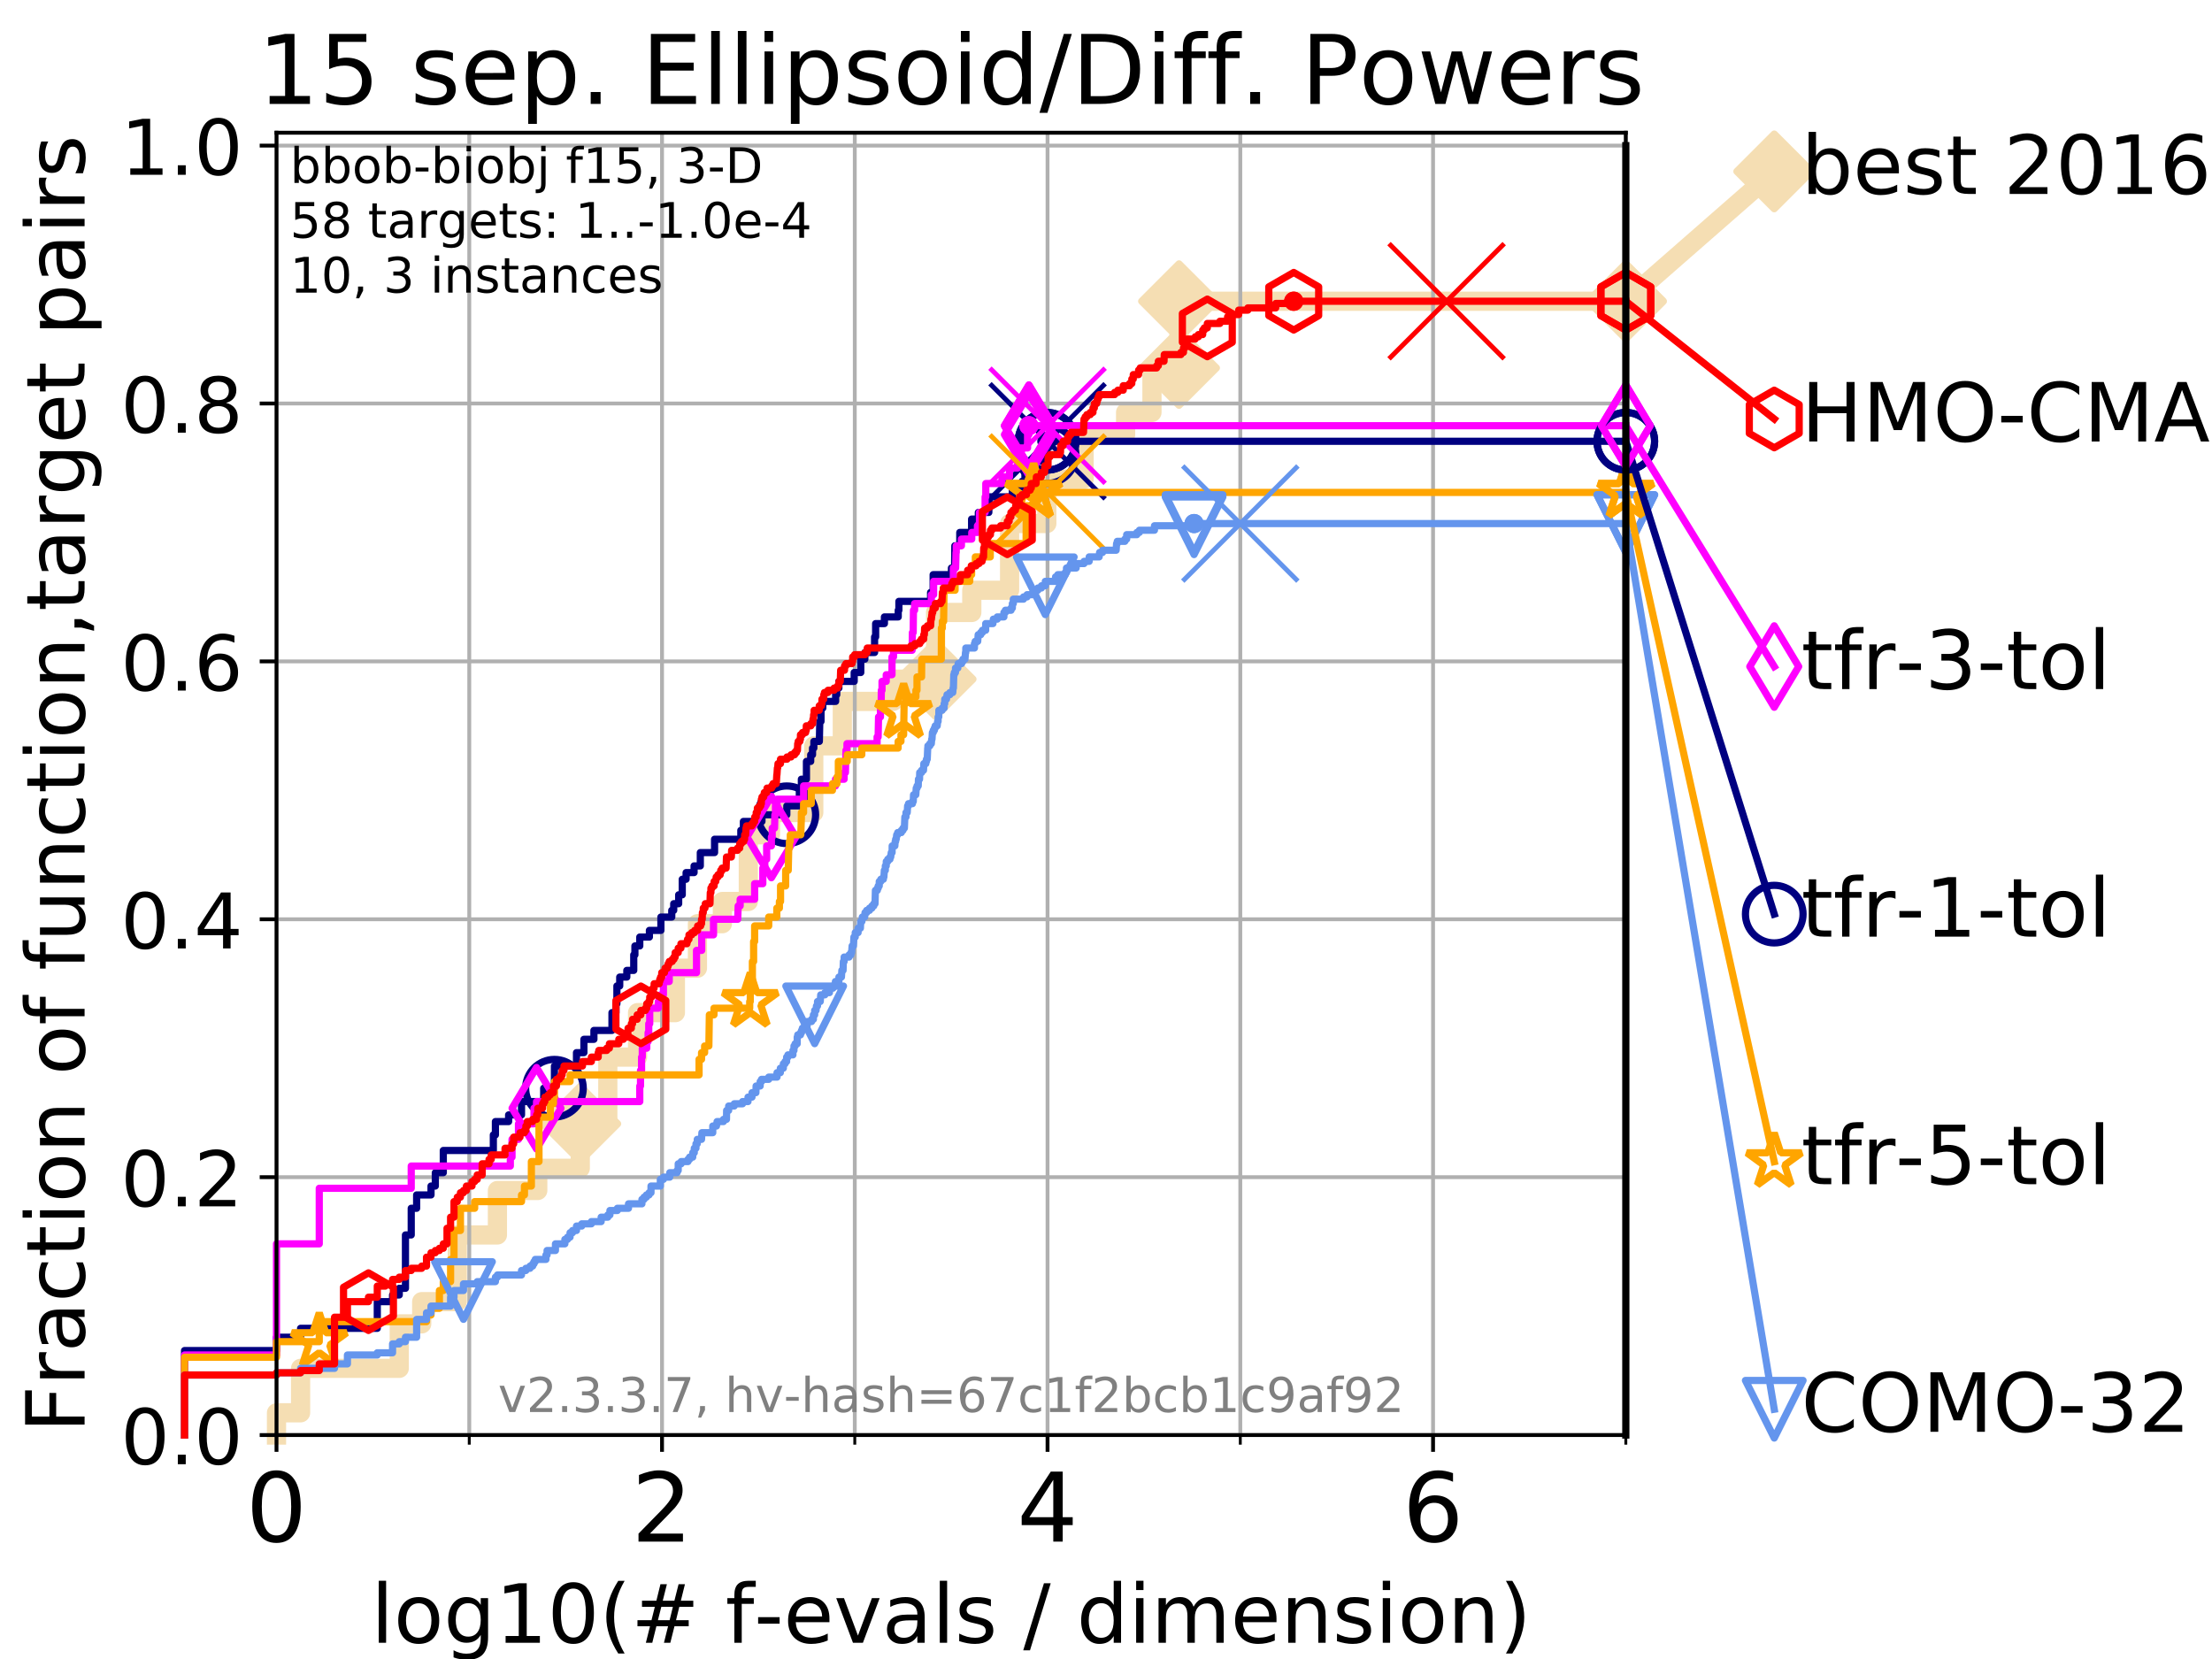 <?xml version="1.0" encoding="utf-8" standalone="no"?>
<!DOCTYPE svg PUBLIC "-//W3C//DTD SVG 1.1//EN"
  "http://www.w3.org/Graphics/SVG/1.1/DTD/svg11.dtd">
<!-- Created with matplotlib (https://matplotlib.org/) -->
<svg height="345.6pt" version="1.1" viewBox="0 0 460.8 345.6" width="460.8pt" xmlns="http://www.w3.org/2000/svg" xmlns:xlink="http://www.w3.org/1999/xlink">
 <defs>
  <style type="text/css">
*{stroke-linecap:butt;stroke-linejoin:round;}
  </style>
 </defs>
 <g id="figure_1">
  <g id="patch_1">
   <path d="M 0 345.6 
L 460.8 345.6 
L 460.8 0 
L 0 0 
z
" style="fill:#ffffff;"/>
  </g>
  <g id="axes_1">
   <g id="patch_2">
    <path d="M 57.6 298.944 
L 338.688 298.944 
L 338.688 27.648 
L 57.6 27.648 
z
" style="fill:#ffffff;"/>
   </g>
   <g id="line2d_1">
    <path d="M 57.6 298.944 
L 57.6 294.313 
L 62.617 294.313 
L 62.617 285.05 
L 83.172 285.05 
L 83.172 275.788 
L 87.85 275.788 
L 87.85 271.157 
L 95.26 271.157 
L 95.26 257.263 
L 103.623 257.263 
L 103.623 248.001 
L 112.026 248.001 
L 112.026 243.37 
L 120.883 243.37 
L 120.883 234.107 
L 126.618 234.107 
L 126.618 220.214 
L 132.816 220.214 
L 132.816 210.951 
L 140.699 210.951 
L 140.699 201.689 
L 145.289 201.689 
L 145.289 192.426 
L 150.486 192.426 
L 150.486 187.795 
L 155.887 187.795 
L 155.887 173.901 
L 160.506 173.901 
L 160.506 169.27 
L 169.522 169.27 
L 169.522 155.377 
L 175.47 155.377 
L 175.47 146.114 
L 186.058 146.114 
L 186.058 141.483 
L 194.901 141.483 
L 194.901 127.589 
L 202.442 127.589 
L 202.442 122.958 
L 210.317 122.958 
L 210.317 109.065 
L 218.071 109.065 
L 218.071 99.802 
L 225.839 99.802 
L 225.839 90.54 
L 234.483 90.54 
L 234.483 85.909 
L 239.975 85.909 
L 239.975 76.646 
L 245.612 76.646 
L 245.612 62.753 
L 338.688 62.753 
" style="fill:none;stroke:#f5deb3;stroke-linecap:square;stroke-width:4;"/>
   </g>
   <g id="line2d_2">
    <defs>
     <path d="M 0 7.778 
L 7.778 0 
L 0 -7.778 
L -7.778 0 
z
" id="m134784ea7a" style="stroke:#f5deb3;stroke-linejoin:miter;stroke-width:1.5;"/>
    </defs>
    <g>
     <use style="fill:#f5deb3;stroke:#f5deb3;stroke-linejoin:miter;stroke-width:1.5;" x="120.883" xlink:href="#m134784ea7a" y="234.107"/>
     <use style="fill:#f5deb3;stroke:#f5deb3;stroke-linejoin:miter;stroke-width:1.5;" x="194.901" xlink:href="#m134784ea7a" y="141.483"/>
     <use style="fill:#f5deb3;stroke:#f5deb3;stroke-linejoin:miter;stroke-width:1.5;" x="245.612" xlink:href="#m134784ea7a" y="76.646"/>
     <use style="fill:#f5deb3;stroke:#f5deb3;stroke-linejoin:miter;stroke-width:1.5;" x="245.612" xlink:href="#m134784ea7a" y="62.753"/>
     <use style="fill:#f5deb3;stroke:#f5deb3;stroke-linejoin:miter;stroke-width:1.5;" x="338.688" xlink:href="#m134784ea7a" y="62.753"/>
    </g>
   </g>
   <g id="line2d_3">
    <path style="fill:none;stroke:#f5deb3;stroke-linecap:square;stroke-width:4;"/>
    <g/>
   </g>
   <g id="line2d_4">
    <path d="M 338.688 62.753 
L 369.608 35.706 
" style="fill:none;stroke:#f5deb3;stroke-linecap:square;stroke-width:4;"/>
    <g>
     <use style="fill:#f5deb3;stroke:#f5deb3;stroke-linejoin:miter;stroke-width:1.5;" x="338.688" xlink:href="#m134784ea7a" y="62.753"/>
     <use style="fill:#f5deb3;stroke:#f5deb3;stroke-linejoin:miter;stroke-width:1.5;" x="369.608" xlink:href="#m134784ea7a" y="35.706"/>
    </g>
   </g>
   <g id="matplotlib.axis_1">
    <g id="xtick_1">
     <g id="line2d_5">
      <path clip-path="url(#pa9787a9a91)" d="M 57.6 298.944 
L 57.6 27.648 
" style="fill:none;stroke:#b0b0b0;stroke-linecap:square;stroke-width:0.8;"/>
     </g>
     <g id="line2d_6">
      <defs>
       <path d="M 0 0 
L 0 3.5 
" id="m9685033568" style="stroke:#000000;stroke-width:0.8;"/>
      </defs>
      <g>
       <use style="stroke:#000000;stroke-width:0.8;" x="57.6" xlink:href="#m9685033568" y="298.944"/>
      </g>
     </g>
     <g id="text_1">
      <!-- 0 -->
      <defs>
       <path d="M 31.781 66.406 
Q 24.172 66.406 20.328 58.906 
Q 16.5 51.422 16.5 36.375 
Q 16.5 21.391 20.328 13.891 
Q 24.172 6.391 31.781 6.391 
Q 39.453 6.391 43.281 13.891 
Q 47.125 21.391 47.125 36.375 
Q 47.125 51.422 43.281 58.906 
Q 39.453 66.406 31.781 66.406 
z
M 31.781 74.219 
Q 44.047 74.219 50.516 64.516 
Q 56.984 54.828 56.984 36.375 
Q 56.984 17.969 50.516 8.266 
Q 44.047 -1.422 31.781 -1.422 
Q 19.531 -1.422 13.062 8.266 
Q 6.594 17.969 6.594 36.375 
Q 6.594 54.828 13.062 64.516 
Q 19.531 74.219 31.781 74.219 
z
" id="DejaVuSans-48"/>
      </defs>
      <g transform="translate(51.237 321.141)scale(0.2 -0.2)">
       <use xlink:href="#DejaVuSans-48"/>
      </g>
     </g>
    </g>
    <g id="xtick_2">
     <g id="line2d_7">
      <path clip-path="url(#pa9787a9a91)" d="M 137.911 298.944 
L 137.911 27.648 
" style="fill:none;stroke:#b0b0b0;stroke-linecap:square;stroke-width:0.8;"/>
     </g>
     <g id="line2d_8">
      <g>
       <use style="stroke:#000000;stroke-width:0.8;" x="137.911" xlink:href="#m9685033568" y="298.944"/>
      </g>
     </g>
     <g id="text_2">
      <!-- 2 -->
      <defs>
       <path d="M 19.188 8.297 
L 53.609 8.297 
L 53.609 0 
L 7.328 0 
L 7.328 8.297 
Q 12.938 14.109 22.625 23.891 
Q 32.328 33.688 34.812 36.531 
Q 39.547 41.844 41.422 45.531 
Q 43.312 49.219 43.312 52.781 
Q 43.312 58.594 39.234 62.25 
Q 35.156 65.922 28.609 65.922 
Q 23.969 65.922 18.812 64.312 
Q 13.672 62.703 7.812 59.422 
L 7.812 69.391 
Q 13.766 71.781 18.938 73 
Q 24.125 74.219 28.422 74.219 
Q 39.75 74.219 46.484 68.547 
Q 53.219 62.891 53.219 53.422 
Q 53.219 48.922 51.531 44.891 
Q 49.859 40.875 45.406 35.406 
Q 44.188 33.984 37.641 27.219 
Q 31.109 20.453 19.188 8.297 
z
" id="DejaVuSans-50"/>
      </defs>
      <g transform="translate(131.548 321.141)scale(0.2 -0.2)">
       <use xlink:href="#DejaVuSans-50"/>
      </g>
     </g>
    </g>
    <g id="xtick_3">
     <g id="line2d_9">
      <path clip-path="url(#pa9787a9a91)" d="M 218.222 298.944 
L 218.222 27.648 
" style="fill:none;stroke:#b0b0b0;stroke-linecap:square;stroke-width:0.8;"/>
     </g>
     <g id="line2d_10">
      <g>
       <use style="stroke:#000000;stroke-width:0.8;" x="218.222" xlink:href="#m9685033568" y="298.944"/>
      </g>
     </g>
     <g id="text_3">
      <!-- 4 -->
      <defs>
       <path d="M 37.797 64.312 
L 12.891 25.391 
L 37.797 25.391 
z
M 35.203 72.906 
L 47.609 72.906 
L 47.609 25.391 
L 58.016 25.391 
L 58.016 17.188 
L 47.609 17.188 
L 47.609 0 
L 37.797 0 
L 37.797 17.188 
L 4.891 17.188 
L 4.891 26.703 
z
" id="DejaVuSans-52"/>
      </defs>
      <g transform="translate(211.859 321.141)scale(0.2 -0.2)">
       <use xlink:href="#DejaVuSans-52"/>
      </g>
     </g>
    </g>
    <g id="xtick_4">
     <g id="line2d_11">
      <path clip-path="url(#pa9787a9a91)" d="M 298.533 298.944 
L 298.533 27.648 
" style="fill:none;stroke:#b0b0b0;stroke-linecap:square;stroke-width:0.8;"/>
     </g>
     <g id="line2d_12">
      <g>
       <use style="stroke:#000000;stroke-width:0.8;" x="298.533" xlink:href="#m9685033568" y="298.944"/>
      </g>
     </g>
     <g id="text_4">
      <!-- 6 -->
      <defs>
       <path d="M 33.016 40.375 
Q 26.375 40.375 22.484 35.828 
Q 18.609 31.297 18.609 23.391 
Q 18.609 15.531 22.484 10.953 
Q 26.375 6.391 33.016 6.391 
Q 39.656 6.391 43.531 10.953 
Q 47.406 15.531 47.406 23.391 
Q 47.406 31.297 43.531 35.828 
Q 39.656 40.375 33.016 40.375 
z
M 52.594 71.297 
L 52.594 62.312 
Q 48.875 64.062 45.094 64.984 
Q 41.312 65.922 37.594 65.922 
Q 27.828 65.922 22.672 59.328 
Q 17.531 52.734 16.797 39.406 
Q 19.672 43.656 24.016 45.922 
Q 28.375 48.188 33.594 48.188 
Q 44.578 48.188 50.953 41.516 
Q 57.328 34.859 57.328 23.391 
Q 57.328 12.156 50.688 5.359 
Q 44.047 -1.422 33.016 -1.422 
Q 20.359 -1.422 13.672 8.266 
Q 6.984 17.969 6.984 36.375 
Q 6.984 53.656 15.188 63.938 
Q 23.391 74.219 37.203 74.219 
Q 40.922 74.219 44.703 73.484 
Q 48.484 72.75 52.594 71.297 
z
" id="DejaVuSans-54"/>
      </defs>
      <g transform="translate(292.17 321.141)scale(0.2 -0.2)">
       <use xlink:href="#DejaVuSans-54"/>
      </g>
     </g>
    </g>
    <g id="xtick_5">
     <g id="line2d_13">
      <path clip-path="url(#pa9787a9a91)" d="M 97.755 298.944 
L 97.755 27.648 
" style="fill:none;stroke:#b0b0b0;stroke-linecap:square;stroke-width:0.8;"/>
     </g>
     <g id="line2d_14">
      <defs>
       <path d="M 0 0 
L 0 2 
" id="m74a8f2809c" style="stroke:#000000;stroke-width:0.6;"/>
      </defs>
      <g>
       <use style="stroke:#000000;stroke-width:0.6;" x="97.755" xlink:href="#m74a8f2809c" y="298.944"/>
      </g>
     </g>
    </g>
    <g id="xtick_6">
     <g id="line2d_15">
      <path clip-path="url(#pa9787a9a91)" d="M 178.066 298.944 
L 178.066 27.648 
" style="fill:none;stroke:#b0b0b0;stroke-linecap:square;stroke-width:0.8;"/>
     </g>
     <g id="line2d_16">
      <g>
       <use style="stroke:#000000;stroke-width:0.6;" x="178.066" xlink:href="#m74a8f2809c" y="298.944"/>
      </g>
     </g>
    </g>
    <g id="xtick_7">
     <g id="line2d_17">
      <path clip-path="url(#pa9787a9a91)" d="M 258.377 298.944 
L 258.377 27.648 
" style="fill:none;stroke:#b0b0b0;stroke-linecap:square;stroke-width:0.8;"/>
     </g>
     <g id="line2d_18">
      <g>
       <use style="stroke:#000000;stroke-width:0.6;" x="258.377" xlink:href="#m74a8f2809c" y="298.944"/>
      </g>
     </g>
    </g>
    <g id="xtick_8">
     <g id="line2d_19">
      <path clip-path="url(#pa9787a9a91)" d="M 338.688 298.944 
L 338.688 27.648 
" style="fill:none;stroke:#b0b0b0;stroke-linecap:square;stroke-width:0.8;"/>
     </g>
     <g id="line2d_20">
      <g>
       <use style="stroke:#000000;stroke-width:0.6;" x="338.688" xlink:href="#m74a8f2809c" y="298.944"/>
      </g>
     </g>
    </g>
    <g id="text_5">
     <!-- log10(# f-evals / dimension) -->
     <defs>
      <path d="M 9.422 75.984 
L 18.406 75.984 
L 18.406 0 
L 9.422 0 
z
" id="DejaVuSans-108"/>
      <path d="M 30.609 48.391 
Q 23.391 48.391 19.188 42.75 
Q 14.984 37.109 14.984 27.297 
Q 14.984 17.484 19.156 11.844 
Q 23.344 6.203 30.609 6.203 
Q 37.797 6.203 41.984 11.859 
Q 46.188 17.531 46.188 27.297 
Q 46.188 37.016 41.984 42.703 
Q 37.797 48.391 30.609 48.391 
z
M 30.609 56 
Q 42.328 56 49.016 48.375 
Q 55.719 40.766 55.719 27.297 
Q 55.719 13.875 49.016 6.219 
Q 42.328 -1.422 30.609 -1.422 
Q 18.844 -1.422 12.172 6.219 
Q 5.516 13.875 5.516 27.297 
Q 5.516 40.766 12.172 48.375 
Q 18.844 56 30.609 56 
z
" id="DejaVuSans-111"/>
      <path d="M 45.406 27.984 
Q 45.406 37.75 41.375 43.109 
Q 37.359 48.484 30.078 48.484 
Q 22.859 48.484 18.828 43.109 
Q 14.797 37.75 14.797 27.984 
Q 14.797 18.266 18.828 12.891 
Q 22.859 7.516 30.078 7.516 
Q 37.359 7.516 41.375 12.891 
Q 45.406 18.266 45.406 27.984 
z
M 54.391 6.781 
Q 54.391 -7.172 48.188 -13.984 
Q 42 -20.797 29.203 -20.797 
Q 24.469 -20.797 20.266 -20.094 
Q 16.062 -19.391 12.109 -17.922 
L 12.109 -9.188 
Q 16.062 -11.328 19.922 -12.344 
Q 23.781 -13.375 27.781 -13.375 
Q 36.625 -13.375 41.016 -8.766 
Q 45.406 -4.156 45.406 5.172 
L 45.406 9.625 
Q 42.625 4.781 38.281 2.391 
Q 33.938 0 27.875 0 
Q 17.828 0 11.672 7.656 
Q 5.516 15.328 5.516 27.984 
Q 5.516 40.672 11.672 48.328 
Q 17.828 56 27.875 56 
Q 33.938 56 38.281 53.609 
Q 42.625 51.219 45.406 46.391 
L 45.406 54.688 
L 54.391 54.688 
z
" id="DejaVuSans-103"/>
      <path d="M 12.406 8.297 
L 28.516 8.297 
L 28.516 63.922 
L 10.984 60.406 
L 10.984 69.391 
L 28.422 72.906 
L 38.281 72.906 
L 38.281 8.297 
L 54.391 8.297 
L 54.391 0 
L 12.406 0 
z
" id="DejaVuSans-49"/>
      <path d="M 31 75.875 
Q 24.469 64.656 21.281 53.656 
Q 18.109 42.672 18.109 31.391 
Q 18.109 20.125 21.312 9.062 
Q 24.516 -2 31 -13.188 
L 23.188 -13.188 
Q 15.875 -1.703 12.234 9.375 
Q 8.594 20.453 8.594 31.391 
Q 8.594 42.281 12.203 53.312 
Q 15.828 64.359 23.188 75.875 
z
" id="DejaVuSans-40"/>
      <path d="M 51.125 44 
L 36.922 44 
L 32.812 27.688 
L 47.125 27.688 
z
M 43.797 71.781 
L 38.719 51.516 
L 52.984 51.516 
L 58.109 71.781 
L 65.922 71.781 
L 60.891 51.516 
L 76.125 51.516 
L 76.125 44 
L 58.984 44 
L 54.984 27.688 
L 70.516 27.688 
L 70.516 20.219 
L 53.078 20.219 
L 48 0 
L 40.188 0 
L 45.219 20.219 
L 30.906 20.219 
L 25.875 0 
L 18.016 0 
L 23.094 20.219 
L 7.719 20.219 
L 7.719 27.688 
L 24.906 27.688 
L 29 44 
L 13.281 44 
L 13.281 51.516 
L 30.906 51.516 
L 35.891 71.781 
z
" id="DejaVuSans-35"/>
      <path id="DejaVuSans-32"/>
      <path d="M 37.109 75.984 
L 37.109 68.5 
L 28.516 68.5 
Q 23.688 68.5 21.797 66.547 
Q 19.922 64.594 19.922 59.516 
L 19.922 54.688 
L 34.719 54.688 
L 34.719 47.703 
L 19.922 47.703 
L 19.922 0 
L 10.891 0 
L 10.891 47.703 
L 2.297 47.703 
L 2.297 54.688 
L 10.891 54.688 
L 10.891 58.5 
Q 10.891 67.625 15.141 71.797 
Q 19.391 75.984 28.609 75.984 
z
" id="DejaVuSans-102"/>
      <path d="M 4.891 31.391 
L 31.203 31.391 
L 31.203 23.391 
L 4.891 23.391 
z
" id="DejaVuSans-45"/>
      <path d="M 56.203 29.594 
L 56.203 25.203 
L 14.891 25.203 
Q 15.484 15.922 20.484 11.062 
Q 25.484 6.203 34.422 6.203 
Q 39.594 6.203 44.453 7.469 
Q 49.312 8.734 54.109 11.281 
L 54.109 2.781 
Q 49.266 0.734 44.188 -0.344 
Q 39.109 -1.422 33.891 -1.422 
Q 20.797 -1.422 13.156 6.188 
Q 5.516 13.812 5.516 26.812 
Q 5.516 40.234 12.766 48.109 
Q 20.016 56 32.328 56 
Q 43.359 56 49.781 48.891 
Q 56.203 41.797 56.203 29.594 
z
M 47.219 32.234 
Q 47.125 39.594 43.094 43.984 
Q 39.062 48.391 32.422 48.391 
Q 24.906 48.391 20.391 44.141 
Q 15.875 39.891 15.188 32.172 
z
" id="DejaVuSans-101"/>
      <path d="M 2.984 54.688 
L 12.5 54.688 
L 29.594 8.797 
L 46.688 54.688 
L 56.203 54.688 
L 35.688 0 
L 23.484 0 
z
" id="DejaVuSans-118"/>
      <path d="M 34.281 27.484 
Q 23.391 27.484 19.188 25 
Q 14.984 22.516 14.984 16.5 
Q 14.984 11.719 18.141 8.906 
Q 21.297 6.109 26.703 6.109 
Q 34.188 6.109 38.703 11.406 
Q 43.219 16.703 43.219 25.484 
L 43.219 27.484 
z
M 52.203 31.203 
L 52.203 0 
L 43.219 0 
L 43.219 8.297 
Q 40.141 3.328 35.547 0.953 
Q 30.953 -1.422 24.312 -1.422 
Q 15.922 -1.422 10.953 3.297 
Q 6 8.016 6 15.922 
Q 6 25.141 12.172 29.828 
Q 18.359 34.516 30.609 34.516 
L 43.219 34.516 
L 43.219 35.406 
Q 43.219 41.609 39.141 45 
Q 35.062 48.391 27.688 48.391 
Q 23 48.391 18.547 47.266 
Q 14.109 46.141 10.016 43.891 
L 10.016 52.203 
Q 14.938 54.109 19.578 55.047 
Q 24.219 56 28.609 56 
Q 40.484 56 46.344 49.844 
Q 52.203 43.703 52.203 31.203 
z
" id="DejaVuSans-97"/>
      <path d="M 44.281 53.078 
L 44.281 44.578 
Q 40.484 46.531 36.375 47.5 
Q 32.281 48.484 27.875 48.484 
Q 21.188 48.484 17.844 46.438 
Q 14.5 44.391 14.5 40.281 
Q 14.5 37.156 16.891 35.375 
Q 19.281 33.594 26.516 31.984 
L 29.594 31.297 
Q 39.156 29.25 43.188 25.516 
Q 47.219 21.781 47.219 15.094 
Q 47.219 7.469 41.188 3.016 
Q 35.156 -1.422 24.609 -1.422 
Q 20.219 -1.422 15.453 -0.562 
Q 10.688 0.297 5.422 2 
L 5.422 11.281 
Q 10.406 8.688 15.234 7.391 
Q 20.062 6.109 24.812 6.109 
Q 31.156 6.109 34.562 8.281 
Q 37.984 10.453 37.984 14.406 
Q 37.984 18.062 35.516 20.016 
Q 33.062 21.969 24.703 23.781 
L 21.578 24.516 
Q 13.234 26.266 9.516 29.906 
Q 5.812 33.547 5.812 39.891 
Q 5.812 47.609 11.281 51.797 
Q 16.75 56 26.812 56 
Q 31.781 56 36.172 55.266 
Q 40.578 54.547 44.281 53.078 
z
" id="DejaVuSans-115"/>
      <path d="M 25.391 72.906 
L 33.688 72.906 
L 8.297 -9.281 
L 0 -9.281 
z
" id="DejaVuSans-47"/>
      <path d="M 45.406 46.391 
L 45.406 75.984 
L 54.391 75.984 
L 54.391 0 
L 45.406 0 
L 45.406 8.203 
Q 42.578 3.328 38.25 0.953 
Q 33.938 -1.422 27.875 -1.422 
Q 17.969 -1.422 11.734 6.484 
Q 5.516 14.406 5.516 27.297 
Q 5.516 40.188 11.734 48.094 
Q 17.969 56 27.875 56 
Q 33.938 56 38.25 53.625 
Q 42.578 51.266 45.406 46.391 
z
M 14.797 27.297 
Q 14.797 17.391 18.875 11.75 
Q 22.953 6.109 30.078 6.109 
Q 37.203 6.109 41.297 11.75 
Q 45.406 17.391 45.406 27.297 
Q 45.406 37.203 41.297 42.844 
Q 37.203 48.484 30.078 48.484 
Q 22.953 48.484 18.875 42.844 
Q 14.797 37.203 14.797 27.297 
z
" id="DejaVuSans-100"/>
      <path d="M 9.422 54.688 
L 18.406 54.688 
L 18.406 0 
L 9.422 0 
z
M 9.422 75.984 
L 18.406 75.984 
L 18.406 64.594 
L 9.422 64.594 
z
" id="DejaVuSans-105"/>
      <path d="M 52 44.188 
Q 55.375 50.25 60.062 53.125 
Q 64.75 56 71.094 56 
Q 79.641 56 84.281 50.016 
Q 88.922 44.047 88.922 33.016 
L 88.922 0 
L 79.891 0 
L 79.891 32.719 
Q 79.891 40.578 77.094 44.375 
Q 74.312 48.188 68.609 48.188 
Q 61.625 48.188 57.562 43.547 
Q 53.516 38.922 53.516 30.906 
L 53.516 0 
L 44.484 0 
L 44.484 32.719 
Q 44.484 40.625 41.703 44.406 
Q 38.922 48.188 33.109 48.188 
Q 26.219 48.188 22.156 43.531 
Q 18.109 38.875 18.109 30.906 
L 18.109 0 
L 9.078 0 
L 9.078 54.688 
L 18.109 54.688 
L 18.109 46.188 
Q 21.188 51.219 25.484 53.609 
Q 29.781 56 35.688 56 
Q 41.656 56 45.828 52.969 
Q 50 49.953 52 44.188 
z
" id="DejaVuSans-109"/>
      <path d="M 54.891 33.016 
L 54.891 0 
L 45.906 0 
L 45.906 32.719 
Q 45.906 40.484 42.875 44.328 
Q 39.844 48.188 33.797 48.188 
Q 26.516 48.188 22.312 43.547 
Q 18.109 38.922 18.109 30.906 
L 18.109 0 
L 9.078 0 
L 9.078 54.688 
L 18.109 54.688 
L 18.109 46.188 
Q 21.344 51.125 25.703 53.562 
Q 30.078 56 35.797 56 
Q 45.219 56 50.047 50.172 
Q 54.891 44.344 54.891 33.016 
z
" id="DejaVuSans-110"/>
      <path d="M 8.016 75.875 
L 15.828 75.875 
Q 23.141 64.359 26.781 53.312 
Q 30.422 42.281 30.422 31.391 
Q 30.422 20.453 26.781 9.375 
Q 23.141 -1.703 15.828 -13.188 
L 8.016 -13.188 
Q 14.5 -2 17.703 9.062 
Q 20.906 20.125 20.906 31.391 
Q 20.906 42.672 17.703 53.656 
Q 14.5 64.656 8.016 75.875 
z
" id="DejaVuSans-41"/>
     </defs>
     <g transform="translate(77.303 342.218)scale(0.17 -0.17)">
      <use xlink:href="#DejaVuSans-108"/>
      <use x="27.783" xlink:href="#DejaVuSans-111"/>
      <use x="88.965" xlink:href="#DejaVuSans-103"/>
      <use x="152.441" xlink:href="#DejaVuSans-49"/>
      <use x="216.064" xlink:href="#DejaVuSans-48"/>
      <use x="279.688" xlink:href="#DejaVuSans-40"/>
      <use x="318.701" xlink:href="#DejaVuSans-35"/>
      <use x="402.49" xlink:href="#DejaVuSans-32"/>
      <use x="434.277" xlink:href="#DejaVuSans-102"/>
      <use x="469.404" xlink:href="#DejaVuSans-45"/>
      <use x="505.488" xlink:href="#DejaVuSans-101"/>
      <use x="567.012" xlink:href="#DejaVuSans-118"/>
      <use x="626.191" xlink:href="#DejaVuSans-97"/>
      <use x="687.471" xlink:href="#DejaVuSans-108"/>
      <use x="715.254" xlink:href="#DejaVuSans-115"/>
      <use x="767.354" xlink:href="#DejaVuSans-32"/>
      <use x="799.141" xlink:href="#DejaVuSans-47"/>
      <use x="832.832" xlink:href="#DejaVuSans-32"/>
      <use x="864.619" xlink:href="#DejaVuSans-100"/>
      <use x="928.096" xlink:href="#DejaVuSans-105"/>
      <use x="955.879" xlink:href="#DejaVuSans-109"/>
      <use x="1053.291" xlink:href="#DejaVuSans-101"/>
      <use x="1114.814" xlink:href="#DejaVuSans-110"/>
      <use x="1178.193" xlink:href="#DejaVuSans-115"/>
      <use x="1230.293" xlink:href="#DejaVuSans-105"/>
      <use x="1258.076" xlink:href="#DejaVuSans-111"/>
      <use x="1319.258" xlink:href="#DejaVuSans-110"/>
      <use x="1382.637" xlink:href="#DejaVuSans-41"/>
     </g>
    </g>
   </g>
   <g id="matplotlib.axis_2">
    <g id="ytick_1">
     <g id="line2d_21">
      <path clip-path="url(#pa9787a9a91)" d="M 57.6 298.944 
L 338.688 298.944 
" style="fill:none;stroke:#b0b0b0;stroke-linecap:square;stroke-width:0.8;"/>
     </g>
     <g id="line2d_22">
      <defs>
       <path d="M 0 0 
L -3.5 0 
" id="mf0d76b7f91" style="stroke:#000000;stroke-width:0.8;"/>
      </defs>
      <g>
       <use style="stroke:#000000;stroke-width:0.8;" x="57.6" xlink:href="#mf0d76b7f91" y="298.944"/>
      </g>
     </g>
     <g id="text_6">
      <!-- 0.0 -->
      <defs>
       <path d="M 10.688 12.406 
L 21 12.406 
L 21 0 
L 10.688 0 
z
" id="DejaVuSans-46"/>
      </defs>
      <g transform="translate(25.155 305.023)scale(0.16 -0.16)">
       <use xlink:href="#DejaVuSans-48"/>
       <use x="63.623" xlink:href="#DejaVuSans-46"/>
       <use x="95.41" xlink:href="#DejaVuSans-48"/>
      </g>
     </g>
    </g>
    <g id="ytick_2">
     <g id="line2d_23">
      <path clip-path="url(#pa9787a9a91)" d="M 57.6 245.222 
L 338.688 245.222 
" style="fill:none;stroke:#b0b0b0;stroke-linecap:square;stroke-width:0.8;"/>
     </g>
     <g id="line2d_24">
      <g>
       <use style="stroke:#000000;stroke-width:0.8;" x="57.6" xlink:href="#mf0d76b7f91" y="245.222"/>
      </g>
     </g>
     <g id="text_7">
      <!-- 0.2 -->
      <g transform="translate(25.155 251.301)scale(0.16 -0.16)">
       <use xlink:href="#DejaVuSans-48"/>
       <use x="63.623" xlink:href="#DejaVuSans-46"/>
       <use x="95.41" xlink:href="#DejaVuSans-50"/>
      </g>
     </g>
    </g>
    <g id="ytick_3">
     <g id="line2d_25">
      <path clip-path="url(#pa9787a9a91)" d="M 57.6 191.5 
L 338.688 191.5 
" style="fill:none;stroke:#b0b0b0;stroke-linecap:square;stroke-width:0.8;"/>
     </g>
     <g id="line2d_26">
      <g>
       <use style="stroke:#000000;stroke-width:0.8;" x="57.6" xlink:href="#mf0d76b7f91" y="191.5"/>
      </g>
     </g>
     <g id="text_8">
      <!-- 0.4 -->
      <g transform="translate(25.155 197.579)scale(0.16 -0.16)">
       <use xlink:href="#DejaVuSans-48"/>
       <use x="63.623" xlink:href="#DejaVuSans-46"/>
       <use x="95.41" xlink:href="#DejaVuSans-52"/>
      </g>
     </g>
    </g>
    <g id="ytick_4">
     <g id="line2d_27">
      <path clip-path="url(#pa9787a9a91)" d="M 57.6 137.778 
L 338.688 137.778 
" style="fill:none;stroke:#b0b0b0;stroke-linecap:square;stroke-width:0.8;"/>
     </g>
     <g id="line2d_28">
      <g>
       <use style="stroke:#000000;stroke-width:0.8;" x="57.6" xlink:href="#mf0d76b7f91" y="137.778"/>
      </g>
     </g>
     <g id="text_9">
      <!-- 0.6 -->
      <g transform="translate(25.155 143.857)scale(0.16 -0.16)">
       <use xlink:href="#DejaVuSans-48"/>
       <use x="63.623" xlink:href="#DejaVuSans-46"/>
       <use x="95.41" xlink:href="#DejaVuSans-54"/>
      </g>
     </g>
    </g>
    <g id="ytick_5">
     <g id="line2d_29">
      <path clip-path="url(#pa9787a9a91)" d="M 57.6 84.056 
L 338.688 84.056 
" style="fill:none;stroke:#b0b0b0;stroke-linecap:square;stroke-width:0.8;"/>
     </g>
     <g id="line2d_30">
      <g>
       <use style="stroke:#000000;stroke-width:0.8;" x="57.6" xlink:href="#mf0d76b7f91" y="84.056"/>
      </g>
     </g>
     <g id="text_10">
      <!-- 0.8 -->
      <defs>
       <path d="M 31.781 34.625 
Q 24.75 34.625 20.719 30.859 
Q 16.703 27.094 16.703 20.516 
Q 16.703 13.922 20.719 10.156 
Q 24.75 6.391 31.781 6.391 
Q 38.812 6.391 42.859 10.172 
Q 46.922 13.969 46.922 20.516 
Q 46.922 27.094 42.891 30.859 
Q 38.875 34.625 31.781 34.625 
z
M 21.922 38.812 
Q 15.578 40.375 12.031 44.719 
Q 8.5 49.078 8.5 55.328 
Q 8.5 64.062 14.719 69.141 
Q 20.953 74.219 31.781 74.219 
Q 42.672 74.219 48.875 69.141 
Q 55.078 64.062 55.078 55.328 
Q 55.078 49.078 51.531 44.719 
Q 48 40.375 41.703 38.812 
Q 48.828 37.156 52.797 32.312 
Q 56.781 27.484 56.781 20.516 
Q 56.781 9.906 50.312 4.234 
Q 43.844 -1.422 31.781 -1.422 
Q 19.734 -1.422 13.25 4.234 
Q 6.781 9.906 6.781 20.516 
Q 6.781 27.484 10.781 32.312 
Q 14.797 37.156 21.922 38.812 
z
M 18.312 54.391 
Q 18.312 48.734 21.844 45.562 
Q 25.391 42.391 31.781 42.391 
Q 38.141 42.391 41.719 45.562 
Q 45.312 48.734 45.312 54.391 
Q 45.312 60.062 41.719 63.234 
Q 38.141 66.406 31.781 66.406 
Q 25.391 66.406 21.844 63.234 
Q 18.312 60.062 18.312 54.391 
z
" id="DejaVuSans-56"/>
      </defs>
      <g transform="translate(25.155 90.135)scale(0.16 -0.16)">
       <use xlink:href="#DejaVuSans-48"/>
       <use x="63.623" xlink:href="#DejaVuSans-46"/>
       <use x="95.41" xlink:href="#DejaVuSans-56"/>
      </g>
     </g>
    </g>
    <g id="ytick_6">
     <g id="line2d_31">
      <path clip-path="url(#pa9787a9a91)" d="M 57.6 30.334 
L 338.688 30.334 
" style="fill:none;stroke:#b0b0b0;stroke-linecap:square;stroke-width:0.8;"/>
     </g>
     <g id="line2d_32">
      <g>
       <use style="stroke:#000000;stroke-width:0.8;" x="57.6" xlink:href="#mf0d76b7f91" y="30.334"/>
      </g>
     </g>
     <g id="text_11">
      <!-- 1.0 -->
      <g transform="translate(25.155 36.413)scale(0.16 -0.16)">
       <use xlink:href="#DejaVuSans-49"/>
       <use x="63.623" xlink:href="#DejaVuSans-46"/>
       <use x="95.41" xlink:href="#DejaVuSans-48"/>
      </g>
     </g>
    </g>
    <g id="text_12">
     <!-- Fraction of function,target pairs -->
     <defs>
      <path d="M 9.812 72.906 
L 51.703 72.906 
L 51.703 64.594 
L 19.672 64.594 
L 19.672 43.109 
L 48.578 43.109 
L 48.578 34.812 
L 19.672 34.812 
L 19.672 0 
L 9.812 0 
z
" id="DejaVuSans-70"/>
      <path d="M 41.109 46.297 
Q 39.594 47.172 37.812 47.578 
Q 36.031 48 33.891 48 
Q 26.266 48 22.188 43.047 
Q 18.109 38.094 18.109 28.812 
L 18.109 0 
L 9.078 0 
L 9.078 54.688 
L 18.109 54.688 
L 18.109 46.188 
Q 20.953 51.172 25.484 53.578 
Q 30.031 56 36.531 56 
Q 37.453 56 38.578 55.875 
Q 39.703 55.766 41.062 55.516 
z
" id="DejaVuSans-114"/>
      <path d="M 48.781 52.594 
L 48.781 44.188 
Q 44.969 46.297 41.141 47.344 
Q 37.312 48.391 33.406 48.391 
Q 24.656 48.391 19.812 42.844 
Q 14.984 37.312 14.984 27.297 
Q 14.984 17.281 19.812 11.734 
Q 24.656 6.203 33.406 6.203 
Q 37.312 6.203 41.141 7.25 
Q 44.969 8.297 48.781 10.406 
L 48.781 2.094 
Q 45.016 0.344 40.984 -0.531 
Q 36.969 -1.422 32.422 -1.422 
Q 20.062 -1.422 12.781 6.344 
Q 5.516 14.109 5.516 27.297 
Q 5.516 40.672 12.859 48.328 
Q 20.219 56 33.016 56 
Q 37.156 56 41.109 55.141 
Q 45.062 54.297 48.781 52.594 
z
" id="DejaVuSans-99"/>
      <path d="M 18.312 70.219 
L 18.312 54.688 
L 36.812 54.688 
L 36.812 47.703 
L 18.312 47.703 
L 18.312 18.016 
Q 18.312 11.328 20.141 9.422 
Q 21.969 7.516 27.594 7.516 
L 36.812 7.516 
L 36.812 0 
L 27.594 0 
Q 17.188 0 13.234 3.875 
Q 9.281 7.766 9.281 18.016 
L 9.281 47.703 
L 2.688 47.703 
L 2.688 54.688 
L 9.281 54.688 
L 9.281 70.219 
z
" id="DejaVuSans-116"/>
      <path d="M 8.5 21.578 
L 8.5 54.688 
L 17.484 54.688 
L 17.484 21.922 
Q 17.484 14.156 20.5 10.266 
Q 23.531 6.391 29.594 6.391 
Q 36.859 6.391 41.078 11.031 
Q 45.312 15.672 45.312 23.688 
L 45.312 54.688 
L 54.297 54.688 
L 54.297 0 
L 45.312 0 
L 45.312 8.406 
Q 42.047 3.422 37.719 1 
Q 33.406 -1.422 27.688 -1.422 
Q 18.266 -1.422 13.375 4.438 
Q 8.5 10.297 8.5 21.578 
z
M 31.109 56 
z
" id="DejaVuSans-117"/>
      <path d="M 11.719 12.406 
L 22.016 12.406 
L 22.016 4 
L 14.016 -11.625 
L 7.719 -11.625 
L 11.719 4 
z
" id="DejaVuSans-44"/>
      <path d="M 18.109 8.203 
L 18.109 -20.797 
L 9.078 -20.797 
L 9.078 54.688 
L 18.109 54.688 
L 18.109 46.391 
Q 20.953 51.266 25.266 53.625 
Q 29.594 56 35.594 56 
Q 45.562 56 51.781 48.094 
Q 58.016 40.188 58.016 27.297 
Q 58.016 14.406 51.781 6.484 
Q 45.562 -1.422 35.594 -1.422 
Q 29.594 -1.422 25.266 0.953 
Q 20.953 3.328 18.109 8.203 
z
M 48.688 27.297 
Q 48.688 37.203 44.609 42.844 
Q 40.531 48.484 33.406 48.484 
Q 26.266 48.484 22.188 42.844 
Q 18.109 37.203 18.109 27.297 
Q 18.109 17.391 22.188 11.75 
Q 26.266 6.109 33.406 6.109 
Q 40.531 6.109 44.609 11.75 
Q 48.688 17.391 48.688 27.297 
z
" id="DejaVuSans-112"/>
     </defs>
     <g transform="translate(17.62 298.435)rotate(-90)scale(0.17 -0.17)">
      <use xlink:href="#DejaVuSans-70"/>
      <use x="57.41" xlink:href="#DejaVuSans-114"/>
      <use x="98.523" xlink:href="#DejaVuSans-97"/>
      <use x="159.803" xlink:href="#DejaVuSans-99"/>
      <use x="214.783" xlink:href="#DejaVuSans-116"/>
      <use x="253.992" xlink:href="#DejaVuSans-105"/>
      <use x="281.775" xlink:href="#DejaVuSans-111"/>
      <use x="342.957" xlink:href="#DejaVuSans-110"/>
      <use x="406.336" xlink:href="#DejaVuSans-32"/>
      <use x="438.123" xlink:href="#DejaVuSans-111"/>
      <use x="499.305" xlink:href="#DejaVuSans-102"/>
      <use x="534.51" xlink:href="#DejaVuSans-32"/>
      <use x="566.297" xlink:href="#DejaVuSans-102"/>
      <use x="601.502" xlink:href="#DejaVuSans-117"/>
      <use x="664.881" xlink:href="#DejaVuSans-110"/>
      <use x="728.26" xlink:href="#DejaVuSans-99"/>
      <use x="783.24" xlink:href="#DejaVuSans-116"/>
      <use x="822.449" xlink:href="#DejaVuSans-105"/>
      <use x="850.232" xlink:href="#DejaVuSans-111"/>
      <use x="911.414" xlink:href="#DejaVuSans-110"/>
      <use x="974.793" xlink:href="#DejaVuSans-44"/>
      <use x="1006.58" xlink:href="#DejaVuSans-116"/>
      <use x="1045.789" xlink:href="#DejaVuSans-97"/>
      <use x="1107.068" xlink:href="#DejaVuSans-114"/>
      <use x="1148.166" xlink:href="#DejaVuSans-103"/>
      <use x="1211.643" xlink:href="#DejaVuSans-101"/>
      <use x="1273.166" xlink:href="#DejaVuSans-116"/>
      <use x="1312.375" xlink:href="#DejaVuSans-32"/>
      <use x="1344.162" xlink:href="#DejaVuSans-112"/>
      <use x="1407.639" xlink:href="#DejaVuSans-97"/>
      <use x="1468.918" xlink:href="#DejaVuSans-105"/>
      <use x="1496.701" xlink:href="#DejaVuSans-114"/>
      <use x="1537.814" xlink:href="#DejaVuSans-115"/>
     </g>
    </g>
   </g>
   <g id="line2d_33">
    <defs>
     <path d="M 0 1.5 
C 0.398 1.5 0.779 1.342 1.061 1.061 
C 1.342 0.779 1.5 0.398 1.5 0 
C 1.5 -0.398 1.342 -0.779 1.061 -1.061 
C 0.779 -1.342 0.398 -1.5 0 -1.5 
C -0.398 -1.5 -0.779 -1.342 -1.061 -1.061 
C -1.342 -0.779 -1.5 -0.398 -1.5 0 
C -1.5 0.398 -1.342 0.779 -1.061 1.061 
C -0.779 1.342 -0.398 1.5 0 1.5 
z
" id="m55cbe18d25" style="stroke:#f5deb3;"/>
    </defs>
    <g>
     <use style="fill:#f5deb3;stroke:#f5deb3;" x="245.612" xlink:href="#m55cbe18d25" y="62.753"/>
     <use style="fill:#f5deb3;stroke:#f5deb3;" x="245.612" xlink:href="#m55cbe18d25" y="62.753"/>
    </g>
   </g>
   <g id="line2d_34">
    <defs>
     <path d="M 0 1.5 
C 0.398 1.5 0.779 1.342 1.061 1.061 
C 1.342 0.779 1.5 0.398 1.5 0 
C 1.5 -0.398 1.342 -0.779 1.061 -1.061 
C 0.779 -1.342 0.398 -1.5 0 -1.5 
C -0.398 -1.5 -0.779 -1.342 -1.061 -1.061 
C -1.342 -0.779 -1.5 -0.398 -1.5 0 
C -1.5 0.398 -1.342 0.779 -1.061 1.061 
C -0.779 1.342 -0.398 1.5 0 1.5 
z
" id="m9a0ace3b97" style="stroke:#000080;"/>
    </defs>
    <g>
     <use style="fill:#000080;stroke:#000080;" x="218.121" xlink:href="#m9a0ace3b97" y="91.929"/>
     <use style="fill:#000080;stroke:#000080;" x="218.121" xlink:href="#m9a0ace3b97" y="91.929"/>
    </g>
   </g>
   <g id="line2d_35">
    <path d="M 38.441 298.944 
L 38.441 281.345 
L 57.6 281.345 
L 57.6 278.567 
L 62.617 278.567 
L 62.617 276.714 
L 78.596 276.714 
L 78.596 271.157 
L 81.776 271.157 
L 81.776 269.767 
L 83.172 269.767 
L 83.172 268.378 
L 84.464 268.378 
L 84.464 257.263 
L 85.667 257.263 
L 85.667 251.706 
L 86.793 251.706 
L 86.793 248.927 
L 89.79 248.927 
L 89.79 247.075 
L 90.684 247.075 
L 90.684 244.296 
L 92.347 244.296 
L 92.347 239.665 
L 102.772 239.665 
L 102.772 236.423 
L 103.203 236.423 
L 103.203 233.644 
L 105.952 233.644 
L 105.952 232.255 
L 108.64 232.255 
L 108.64 229.476 
L 113.264 229.476 
L 113.264 226.697 
L 115.502 226.697 
L 115.502 222.066 
L 120.094 222.066 
L 120.094 219.287 
L 121.638 219.287 
L 121.638 216.509 
L 123.725 216.509 
L 123.725 214.656 
L 127.485 214.656 
L 127.485 210.951 
L 128.311 210.951 
L 128.311 209.099 
L 128.511 209.099 
L 128.511 205.394 
L 129.099 205.394 
L 129.099 203.541 
L 130.576 203.541 
L 130.576 202.152 
L 132.02 202.152 
L 132.02 198.91 
L 132.263 198.91 
L 132.263 197.057 
L 133.277 197.057 
L 133.277 195.205 
L 135.281 195.205 
L 135.281 193.816 
L 137.677 193.816 
L 137.677 191.037 
L 139.939 191.037 
L 139.939 189.648 
L 140.348 189.648 
L 140.348 188.258 
L 141.379 188.258 
L 141.379 186.406 
L 142.125 186.406 
L 142.125 183.164 
L 142.928 183.164 
L 142.928 181.775 
L 144.59 181.775 
L 144.59 180.385 
L 145.888 180.385 
L 145.888 177.606 
L 148.858 177.606 
L 148.858 174.828 
L 154.327 174.828 
L 154.327 172.975 
L 154.863 172.975 
L 154.863 171.123 
L 158.732 171.123 
L 158.732 169.733 
L 163.907 169.733 
L 163.907 167.881 
L 166.516 167.881 
L 166.516 164.176 
L 166.94 164.176 
L 166.94 162.323 
L 167.996 162.323 
L 167.996 158.618 
L 168.884 158.618 
L 168.884 157.229 
L 169.264 157.229 
L 169.264 155.84 
L 169.541 155.84 
L 169.541 154.45 
L 170.687 154.45 
L 170.776 150.282 
L 171.03 150.282 
L 171.03 147.504 
L 171.409 147.504 
L 171.409 146.114 
L 174.08 146.114 
L 174.08 144.725 
L 174.312 144.725 
L 174.312 143.336 
L 174.754 143.336 
L 174.754 141.946 
L 177.944 141.946 
L 177.944 140.094 
L 179.317 140.094 
L 179.317 137.315 
L 180.167 137.315 
L 180.167 135.926 
L 182.193 135.926 
L 182.193 132.684 
L 182.412 132.684 
L 182.412 129.905 
L 184.239 129.905 
L 184.239 128.516 
L 187.117 128.516 
L 187.117 127.126 
L 187.255 127.126 
L 187.255 125.274 
L 193.856 125.274 
L 193.856 123.421 
L 194.391 123.421 
L 194.391 119.716 
L 198.198 119.716 
L 198.198 118.327 
L 198.856 118.327 
L 198.909 113.696 
L 199.938 113.696 
L 199.938 110.917 
L 202.403 110.917 
L 202.403 108.138 
L 203.806 108.138 
L 203.806 106.749 
L 205.992 106.749 
L 206.056 103.507 
L 210.887 103.507 
L 210.887 101.655 
L 212.936 101.655 
L 212.936 100.265 
L 213.514 100.265 
L 213.514 98.876 
L 213.767 98.876 
L 213.767 96.097 
L 218.111 96.097 
L 218.121 91.929 
L 338.688 91.929 
L 338.688 91.929 
" style="fill:none;stroke:#000080;stroke-linecap:square;stroke-width:1.5;"/>
   </g>
   <g id="line2d_36">
    <defs>
     <path d="M 0 6 
C 1.591 6 3.117 5.368 4.243 4.243 
C 5.368 3.117 6 1.591 6 0 
C 6 -1.591 5.368 -3.117 4.243 -4.243 
C 3.117 -5.368 1.591 -6 0 -6 
C -1.591 -6 -3.117 -5.368 -4.243 -4.243 
C -5.368 -3.117 -6 -1.591 -6 0 
C -6 1.591 -5.368 3.117 -4.243 4.243 
C -3.117 5.368 -1.591 6 0 6 
z
" id="md7f97f6223" style="stroke:#000080;stroke-width:1.5;"/>
    </defs>
    <g>
     <use style="fill-opacity:0;stroke:#000080;stroke-width:1.5;" x="115.502" xlink:href="#md7f97f6223" y="226.697"/>
     <use style="fill-opacity:0;stroke:#000080;stroke-width:1.5;" x="163.907" xlink:href="#md7f97f6223" y="169.733"/>
     <use style="fill-opacity:0;stroke:#000080;stroke-width:1.5;" x="218.121" xlink:href="#md7f97f6223" y="94.708"/>
     <use style="fill-opacity:0;stroke:#000080;stroke-width:1.5;" x="218.121" xlink:href="#md7f97f6223" y="91.929"/>
     <use style="fill-opacity:0;stroke:#000080;stroke-width:1.5;" x="218.121" xlink:href="#md7f97f6223" y="91.929"/>
     <use style="fill-opacity:0;stroke:#000080;stroke-width:1.5;" x="338.688" xlink:href="#md7f97f6223" y="91.929"/>
    </g>
   </g>
   <g id="line2d_37">
    <path style="fill:none;stroke:#000080;stroke-linecap:square;stroke-width:1.5;"/>
    <g/>
   </g>
   <g id="line2d_38">
    <path clip-path="url(#pa9787a9a91)" d="M 218.223 91.929 
" style="fill:none;stroke:#000080;stroke-linecap:square;stroke-width:1.5;"/>
    <defs>
     <path d="M -12 12 
L 12 -12 
M -12 -12 
L 12 12 
" id="m3a40128d03" style="stroke:#000080;"/>
    </defs>
    <g clip-path="url(#pa9787a9a91)">
     <use style="fill:#000080;stroke:#000080;" x="218.223" xlink:href="#m3a40128d03" y="91.929"/>
    </g>
   </g>
   <g id="line2d_39">
    <defs>
     <path d="M 0 1.5 
C 0.398 1.5 0.779 1.342 1.061 1.061 
C 1.342 0.779 1.5 0.398 1.5 0 
C 1.5 -0.398 1.342 -0.779 1.061 -1.061 
C 0.779 -1.342 0.398 -1.5 0 -1.5 
C -0.398 -1.5 -0.779 -1.342 -1.061 -1.061 
C -1.342 -0.779 -1.5 -0.398 -1.5 0 
C -1.5 0.398 -1.342 0.779 -1.061 1.061 
C -0.779 1.342 -0.398 1.5 0 1.5 
z
" id="mb9aa9119f5" style="stroke:#ff00ff;"/>
    </defs>
    <g>
     <use style="fill:#ff00ff;stroke:#ff00ff;" x="214.338" xlink:href="#mb9aa9119f5" y="88.687"/>
     <use style="fill:#ff00ff;stroke:#ff00ff;" x="214.338" xlink:href="#mb9aa9119f5" y="88.687"/>
    </g>
   </g>
   <g id="line2d_40">
    <path d="M 38.441 298.944 
L 38.441 282.272 
L 57.6 282.272 
L 57.6 259.116 
L 66.508 259.116 
L 66.508 247.538 
L 85.667 247.538 
L 85.667 242.906 
L 106.312 242.906 
L 106.312 241.054 
L 106.664 241.054 
L 106.664 237.349 
L 108.006 237.349 
L 108.006 234.107 
L 111.239 234.107 
L 111.239 230.865 
L 111.768 230.865 
L 111.768 229.476 
L 133.277 229.476 
L 133.277 226.234 
L 133.428 226.234 
L 133.428 222.992 
L 133.652 222.992 
L 133.652 220.214 
L 133.8 220.214 
L 133.8 218.361 
L 134.731 218.361 
L 134.731 216.972 
L 135.008 216.972 
L 135.008 215.119 
L 135.145 215.119 
L 135.145 213.267 
L 135.348 213.267 
L 135.348 210.025 
L 137.138 210.025 
L 137.138 208.635 
L 137.618 208.635 
L 137.618 207.246 
L 138.199 207.246 
L 138.199 204.467 
L 139.414 204.467 
L 139.414 202.615 
L 145.098 202.615 
L 145.098 197.984 
L 146.18 197.984 
L 146.18 194.742 
L 148.639 194.742 
L 148.639 191.5 
L 153.68 191.5 
L 153.774 188.721 
L 154.19 188.721 
L 154.19 187.332 
L 157.205 187.332 
L 157.205 184.09 
L 158.907 184.09 
L 158.907 180.848 
L 159.321 180.848 
L 159.321 178.996 
L 159.708 178.996 
L 159.708 176.217 
L 160.696 176.217 
L 160.696 174.365 
L 160.868 174.365 
L 160.868 172.512 
L 161.345 172.512 
L 161.42 169.733 
L 161.541 169.733 
L 161.541 167.881 
L 161.867 167.881 
L 161.867 166.492 
L 167.406 166.492 
L 167.406 163.713 
L 174.051 163.713 
L 174.051 162.323 
L 175.844 162.323 
L 175.844 160.934 
L 176.119 160.934 
L 176.229 156.303 
L 176.441 156.303 
L 176.441 154.914 
L 182.713 154.914 
L 182.713 153.524 
L 182.93 153.524 
L 183.018 149.356 
L 183.416 149.356 
L 183.416 147.967 
L 183.539 147.967 
L 183.599 143.799 
L 183.742 143.799 
L 183.742 141.946 
L 184.618 141.946 
L 184.618 140.557 
L 185.818 140.557 
L 185.818 136.852 
L 186.135 136.852 
L 186.135 135.462 
L 190.008 135.462 
L 190.07 131.757 
L 190.233 131.757 
L 190.287 127.126 
L 190.528 127.126 
L 190.528 125.737 
L 194.015 125.737 
L 194.015 123.884 
L 194.491 123.884 
L 194.491 121.106 
L 198.598 121.106 
L 198.598 118.327 
L 199.078 118.327 
L 199.158 115.085 
L 199.205 115.085 
L 199.205 113.696 
L 200.283 113.696 
L 200.283 112.306 
L 202.432 112.306 
L 202.432 110.917 
L 203.617 110.917 
L 203.617 109.528 
L 204.044 109.528 
L 204.044 106.749 
L 205.217 106.749 
L 205.217 103.507 
L 205.359 103.507 
L 205.359 100.728 
L 208.723 100.728 
L 208.723 99.339 
L 210.297 99.339 
L 210.297 97.487 
L 211.997 97.487 
L 212.011 93.318 
L 214.062 93.318 
L 214.062 90.54 
L 214.338 90.54 
L 214.338 88.687 
L 338.688 88.687 
L 338.688 88.687 
" style="fill:none;stroke:#ff00ff;stroke-linecap:square;stroke-width:1.5;"/>
   </g>
   <g id="line2d_41">
    <defs>
     <path d="M 0 8.485 
L 5.091 0 
L 0 -8.485 
L -5.091 0 
z
" id="m5452edd619" style="stroke:#ff00ff;stroke-linejoin:miter;stroke-width:1.5;"/>
    </defs>
    <g>
     <use style="fill-opacity:0;stroke:#ff00ff;stroke-linejoin:miter;stroke-width:1.5;" x="111.768" xlink:href="#m5452edd619" y="230.865"/>
     <use style="fill-opacity:0;stroke:#ff00ff;stroke-linejoin:miter;stroke-width:1.5;" x="160.696" xlink:href="#m5452edd619" y="174.365"/>
     <use style="fill-opacity:0;stroke:#ff00ff;stroke-linejoin:miter;stroke-width:1.5;" x="214.338" xlink:href="#m5452edd619" y="90.54"/>
     <use style="fill-opacity:0;stroke:#ff00ff;stroke-linejoin:miter;stroke-width:1.5;" x="214.338" xlink:href="#m5452edd619" y="88.687"/>
     <use style="fill-opacity:0;stroke:#ff00ff;stroke-linejoin:miter;stroke-width:1.5;" x="214.338" xlink:href="#m5452edd619" y="88.687"/>
     <use style="fill-opacity:0;stroke:#ff00ff;stroke-linejoin:miter;stroke-width:1.5;" x="338.688" xlink:href="#m5452edd619" y="88.687"/>
    </g>
   </g>
   <g id="line2d_42">
    <path style="fill:none;stroke:#ff00ff;stroke-linecap:square;stroke-width:1.5;"/>
    <g/>
   </g>
   <g id="line2d_43">
    <path clip-path="url(#pa9787a9a91)" d="M 218.225 88.687 
" style="fill:none;stroke:#ff00ff;stroke-linecap:square;stroke-width:1.5;"/>
    <defs>
     <path d="M -12 12 
L 12 -12 
M -12 -12 
L 12 12 
" id="mbb4a7345c5" style="stroke:#ff00ff;"/>
    </defs>
    <g clip-path="url(#pa9787a9a91)">
     <use style="fill:#ff00ff;stroke:#ff00ff;" x="218.225" xlink:href="#mbb4a7345c5" y="88.687"/>
    </g>
   </g>
   <g id="line2d_44">
    <defs>
     <path d="M 0 1.5 
C 0.398 1.5 0.779 1.342 1.061 1.061 
C 1.342 0.779 1.5 0.398 1.5 0 
C 1.5 -0.398 1.342 -0.779 1.061 -1.061 
C 0.779 -1.342 0.398 -1.5 0 -1.5 
C -0.398 -1.5 -0.779 -1.342 -1.061 -1.061 
C -1.342 -0.779 -1.5 -0.398 -1.5 0 
C -1.5 0.398 -1.342 0.779 -1.061 1.061 
C -0.779 1.342 -0.398 1.5 0 1.5 
z
" id="m35dffc12c1" style="stroke:#ffa500;"/>
    </defs>
    <g>
     <use style="fill:#ffa500;stroke:#ffa500;" x="215.326" xlink:href="#m35dffc12c1" y="102.581"/>
     <use style="fill:#ffa500;stroke:#ffa500;" x="215.326" xlink:href="#m35dffc12c1" y="102.581"/>
    </g>
   </g>
   <g id="line2d_45">
    <path d="M 38.441 298.944 
L 38.441 282.735 
L 57.6 282.735 
L 57.6 279.493 
L 66.508 279.493 
L 66.508 275.325 
L 88.847 275.325 
L 88.847 273.935 
L 89.79 273.935 
L 89.79 272.546 
L 91.535 272.546 
L 91.535 268.841 
L 92.347 268.841 
L 92.347 266.989 
L 93.864 266.989 
L 93.864 262.357 
L 94.576 262.357 
L 94.576 256.337 
L 95.918 256.337 
L 95.918 251.706 
L 98.881 251.706 
L 98.881 250.316 
L 108.64 250.316 
L 108.64 248.927 
L 109.252 248.927 
L 109.252 247.075 
L 110.694 247.075 
L 110.694 241.98 
L 112.281 241.98 
L 112.281 232.718 
L 114.641 232.718 
L 114.641 229.939 
L 115.291 229.939 
L 115.291 228.55 
L 115.502 228.55 
L 115.502 225.308 
L 118.752 225.308 
L 118.752 223.918 
L 145.629 223.918 
L 145.629 220.677 
L 146.144 220.677 
L 146.144 219.287 
L 146.784 219.287 
L 146.784 217.898 
L 147.67 217.898 
L 147.77 211.414 
L 148.733 211.414 
L 148.733 210.025 
L 156.175 210.025 
L 156.175 208.635 
L 156.297 208.635 
L 156.297 205.394 
L 156.737 205.394 
L 156.737 200.299 
L 156.992 200.299 
L 156.992 196.131 
L 157.205 196.131 
L 157.205 192.889 
L 160.136 192.889 
L 160.136 191.037 
L 161.823 191.037 
L 161.823 189.184 
L 162.361 189.184 
L 162.361 187.795 
L 162.602 187.795 
L 162.602 184.553 
L 163.67 184.553 
L 163.67 181.311 
L 164.205 181.311 
L 164.308 176.68 
L 164.448 176.68 
L 164.448 175.291 
L 164.638 175.291 
L 164.638 173.901 
L 166.818 173.901 
L 166.929 170.66 
L 166.94 170.66 
L 166.94 169.27 
L 167.396 169.27 
L 167.396 167.418 
L 169.002 167.418 
L 169.002 164.639 
L 173.417 164.639 
L 173.417 163.25 
L 174.363 163.25 
L 174.363 161.86 
L 174.641 161.86 
L 174.641 158.618 
L 176.492 158.618 
L 176.492 157.229 
L 179.526 157.229 
L 179.526 155.84 
L 187.096 155.84 
L 187.096 154.45 
L 187.686 154.45 
L 187.686 153.061 
L 188.239 153.061 
L 188.343 146.577 
L 188.65 146.577 
L 188.65 145.188 
L 190.805 145.188 
L 190.805 143.799 
L 191.027 143.799 
L 191.027 141.02 
L 191.979 141.02 
L 192.019 137.315 
L 196.09 137.315 
L 196.109 130.831 
L 196.302 130.831 
L 196.302 129.442 
L 196.572 129.442 
L 196.66 122.958 
L 198.961 122.958 
L 198.961 121.106 
L 202.016 121.106 
L 202.016 119.716 
L 202.404 119.716 
L 202.404 117.864 
L 203.184 117.864 
L 203.184 116.011 
L 206.29 116.011 
L 206.29 113.233 
L 213.756 113.233 
L 213.792 105.36 
L 215.326 105.36 
L 215.326 102.581 
L 338.688 102.581 
L 338.688 102.581 
" style="fill:none;stroke:#ffa500;stroke-linecap:square;stroke-width:1.5;"/>
   </g>
   <g id="line2d_46">
    <defs>
     <path d="M 0 -6 
L -1.347 -1.854 
L -5.706 -1.854 
L -2.18 0.708 
L -3.527 4.854 
L -0 2.292 
L 3.527 4.854 
L 2.18 0.708 
L 5.706 -1.854 
L 1.347 -1.854 
z
" id="m5c27790810" style="stroke:#ffa500;stroke-linejoin:bevel;stroke-width:1.5;"/>
    </defs>
    <g>
     <use style="fill-opacity:0;stroke:#ffa500;stroke-linejoin:bevel;stroke-width:1.5;" x="66.508" xlink:href="#m5c27790810" y="279.493"/>
     <use style="fill-opacity:0;stroke:#ffa500;stroke-linejoin:bevel;stroke-width:1.5;" x="156.297" xlink:href="#m5c27790810" y="208.635"/>
     <use style="fill-opacity:0;stroke:#ffa500;stroke-linejoin:bevel;stroke-width:1.5;" x="188.242" xlink:href="#m5c27790810" y="148.43"/>
     <use style="fill-opacity:0;stroke:#ffa500;stroke-linejoin:bevel;stroke-width:1.5;" x="215.326" xlink:href="#m5c27790810" y="102.581"/>
     <use style="fill-opacity:0;stroke:#ffa500;stroke-linejoin:bevel;stroke-width:1.5;" x="215.326" xlink:href="#m5c27790810" y="102.581"/>
     <use style="fill-opacity:0;stroke:#ffa500;stroke-linejoin:bevel;stroke-width:1.5;" x="338.688" xlink:href="#m5c27790810" y="102.581"/>
    </g>
   </g>
   <g id="line2d_47">
    <path style="fill:none;stroke:#ffa500;stroke-linecap:square;stroke-width:1.5;"/>
    <g/>
   </g>
   <g id="line2d_48">
    <path clip-path="url(#pa9787a9a91)" d="M 218.226 102.581 
" style="fill:none;stroke:#ffa500;stroke-linecap:square;stroke-width:1.5;"/>
    <defs>
     <path d="M -12 12 
L 12 -12 
M -12 -12 
L 12 12 
" id="m05aba7cbca" style="stroke:#ffa500;"/>
    </defs>
    <g clip-path="url(#pa9787a9a91)">
     <use style="fill:#ffa500;stroke:#ffa500;" x="218.226" xlink:href="#m05aba7cbca" y="102.581"/>
    </g>
   </g>
   <g id="line2d_49">
    <defs>
     <path d="M 0 1.5 
C 0.398 1.5 0.779 1.342 1.061 1.061 
C 1.342 0.779 1.5 0.398 1.5 0 
C 1.5 -0.398 1.342 -0.779 1.061 -1.061 
C 0.779 -1.342 0.398 -1.5 0 -1.5 
C -0.398 -1.5 -0.779 -1.342 -1.061 -1.061 
C -1.342 -0.779 -1.5 -0.398 -1.5 0 
C -1.5 0.398 -1.342 0.779 -1.061 1.061 
C -0.779 1.342 -0.398 1.5 0 1.5 
z
" id="m7ecff31a18" style="stroke:#6495ed;"/>
    </defs>
    <g>
     <use style="fill:#6495ed;stroke:#6495ed;" x="248.745" xlink:href="#m7ecff31a18" y="109.065"/>
     <use style="fill:#6495ed;stroke:#6495ed;" x="248.745" xlink:href="#m7ecff31a18" y="109.065"/>
    </g>
   </g>
   <g id="line2d_50">
    <path d="M 38.441 298.944 
L 38.441 286.44 
L 57.6 286.44 
L 57.6 285.977 
L 62.617 285.977 
L 62.617 285.05 
L 69.688 285.05 
L 69.688 284.124 
L 72.376 284.124 
L 72.376 282.272 
L 78.596 282.272 
L 78.596 281.809 
L 81.776 281.809 
L 81.776 279.956 
L 83.172 279.956 
L 83.172 279.493 
L 84.464 279.493 
L 84.464 278.567 
L 86.793 278.567 
L 86.793 274.862 
L 88.847 274.862 
L 88.847 273.472 
L 89.79 273.472 
L 89.79 272.083 
L 93.864 272.083 
L 93.864 270.231 
L 94.576 270.231 
L 94.576 268.841 
L 96.552 268.841 
L 96.552 267.452 
L 99.418 267.452 
L 99.418 266.989 
L 103.203 266.989 
L 103.203 266.062 
L 103.623 266.062 
L 103.623 265.599 
L 108.64 265.599 
L 108.64 264.673 
L 109.55 264.673 
L 109.55 264.21 
L 110.415 264.21 
L 110.415 263.747 
L 110.969 263.747 
L 110.969 263.284 
L 111.239 263.284 
L 111.239 262.821 
L 111.506 262.821 
L 111.506 262.357 
L 113.735 262.357 
L 113.735 261.431 
L 113.966 261.431 
L 113.966 260.505 
L 115.711 260.505 
L 115.711 259.116 
L 117.673 259.116 
L 117.673 258.189 
L 118.221 258.189 
L 118.221 257.726 
L 118.752 257.726 
L 118.752 256.8 
L 119.267 256.8 
L 119.267 256.337 
L 120.094 256.337 
L 120.094 255.411 
L 121.189 255.411 
L 121.189 254.948 
L 123.193 254.948 
L 123.193 254.484 
L 125.232 254.484 
L 125.232 253.558 
L 126.618 253.558 
L 126.618 253.095 
L 127.057 253.095 
L 127.057 252.169 
L 128.611 252.169 
L 128.611 251.706 
L 130.927 251.706 
L 130.927 250.779 
L 133.726 250.779 
L 133.726 249.853 
L 134.164 249.853 
L 134.164 249.39 
L 134.661 249.39 
L 134.661 248.927 
L 135.213 248.927 
L 135.213 248.464 
L 135.615 248.464 
L 135.615 247.075 
L 137.559 247.075 
L 137.559 245.685 
L 138.199 245.685 
L 138.199 245.222 
L 139.52 245.222 
L 139.52 244.296 
L 141.042 244.296 
L 141.042 243.833 
L 141.283 243.833 
L 141.283 242.443 
L 141.895 242.443 
L 141.895 241.98 
L 143.316 241.98 
L 143.316 241.517 
L 143.654 241.517 
L 143.654 241.054 
L 144.31 241.054 
L 144.31 240.128 
L 144.63 240.128 
L 144.63 239.201 
L 144.982 239.201 
L 144.982 238.275 
L 145.251 238.275 
L 145.251 237.349 
L 146.144 237.349 
L 146.216 235.96 
L 148.481 235.96 
L 148.481 234.57 
L 149.257 234.57 
L 149.257 234.107 
L 149.378 234.107 
L 149.378 233.644 
L 150.711 233.644 
L 150.711 233.181 
L 151.341 233.181 
L 151.368 231.328 
L 151.793 231.328 
L 151.793 230.402 
L 152.959 230.402 
L 152.959 229.939 
L 154.686 229.939 
L 154.686 229.476 
L 155.825 229.476 
L 155.825 228.55 
L 156.658 228.55 
L 156.658 227.623 
L 157.472 227.623 
L 157.51 226.234 
L 158.358 226.234 
L 158.358 225.308 
L 158.644 225.308 
L 158.644 224.845 
L 160.136 224.845 
L 160.136 224.382 
L 161.867 224.382 
L 161.867 223.455 
L 162.56 223.455 
L 162.56 222.529 
L 163.185 222.529 
L 163.185 221.603 
L 163.536 221.603 
L 163.536 221.14 
L 163.867 221.14 
L 163.867 220.214 
L 164.141 220.214 
L 164.141 219.75 
L 165.181 219.75 
L 165.181 218.824 
L 165.399 218.824 
L 165.399 217.898 
L 165.638 217.898 
L 165.638 217.435 
L 166.071 217.435 
L 166.071 216.045 
L 166.186 216.045 
L 166.186 215.582 
L 166.763 215.582 
L 166.763 215.119 
L 166.973 215.119 
L 166.973 214.656 
L 167.147 214.656 
L 167.147 214.193 
L 167.577 214.193 
L 167.577 213.73 
L 168.141 213.73 
L 168.141 212.804 
L 169.07 212.804 
L 169.07 212.34 
L 169.446 212.34 
L 169.446 211.414 
L 169.711 211.414 
L 169.711 210.488 
L 169.999 210.488 
L 170.082 209.562 
L 170.302 209.562 
L 170.302 208.635 
L 170.873 208.635 
L 170.969 207.246 
L 171.838 207.246 
L 171.838 206.783 
L 172.792 206.783 
L 172.8 205.857 
L 173.523 205.857 
L 173.523 205.394 
L 174.029 205.394 
L 174.029 204.467 
L 174.761 204.467 
L 174.761 203.541 
L 175.287 203.541 
L 175.375 202.152 
L 175.624 202.152 
L 175.684 200.299 
L 175.85 200.299 
L 175.85 199.373 
L 176.882 199.373 
L 176.882 198.91 
L 177.263 198.91 
L 177.263 198.447 
L 177.409 198.447 
L 177.511 197.057 
L 177.785 197.057 
L 177.885 195.205 
L 178.159 195.205 
L 178.159 194.279 
L 178.756 194.279 
L 178.756 193.353 
L 179.241 193.353 
L 179.295 191.963 
L 179.548 191.963 
L 179.638 191.037 
L 180.131 191.037 
L 180.198 190.111 
L 180.539 190.111 
L 180.539 189.648 
L 181.134 189.648 
L 181.134 189.184 
L 181.634 189.184 
L 181.634 188.721 
L 182.023 188.721 
L 182.023 188.258 
L 182.285 188.258 
L 182.362 185.479 
L 182.762 185.479 
L 182.762 185.016 
L 182.948 185.016 
L 182.948 184.553 
L 183.162 184.553 
L 183.162 183.627 
L 183.493 183.627 
L 183.493 183.164 
L 184.021 183.164 
L 184.021 182.701 
L 184.132 182.701 
L 184.222 181.311 
L 184.429 181.311 
L 184.429 180.385 
L 184.626 180.385 
L 184.626 179.459 
L 184.942 179.459 
L 184.942 178.996 
L 185.395 178.996 
L 185.395 178.533 
L 185.555 178.533 
L 185.66 177.606 
L 185.84 177.606 
L 185.855 176.217 
L 186.415 176.217 
L 186.476 175.291 
L 186.576 175.291 
L 186.576 174.828 
L 186.697 174.828 
L 186.796 173.901 
L 187.006 173.901 
L 187.006 173.438 
L 187.769 173.438 
L 187.769 172.975 
L 188.112 172.975 
L 188.112 172.512 
L 188.401 172.512 
L 188.497 170.196 
L 188.729 170.196 
L 188.729 169.27 
L 188.992 169.27 
L 189.072 167.881 
L 189.254 167.881 
L 189.254 167.418 
L 190.079 167.418 
L 190.079 166.955 
L 190.25 166.955 
L 190.305 165.565 
L 190.779 165.565 
L 190.866 164.176 
L 191.041 164.176 
L 191.041 163.713 
L 191.285 163.713 
L 191.329 162.323 
L 191.558 162.323 
L 191.59 160.934 
L 191.982 160.934 
L 191.982 160.471 
L 192.381 160.471 
L 192.447 159.082 
L 192.865 159.082 
L 192.865 158.618 
L 192.999 158.618 
L 192.999 158.155 
L 193.161 158.155 
L 193.263 155.84 
L 193.3 155.84 
L 193.3 155.377 
L 193.698 155.377 
L 193.698 154.914 
L 194.013 154.914 
L 194.085 153.987 
L 194.155 153.987 
L 194.235 152.598 
L 194.416 152.598 
L 194.416 152.135 
L 194.647 152.135 
L 194.647 151.672 
L 194.817 151.672 
L 194.817 151.209 
L 195.237 151.209 
L 195.323 150.282 
L 195.427 150.282 
L 195.427 149.356 
L 195.564 149.356 
L 195.583 147.967 
L 196.269 147.967 
L 196.269 147.504 
L 196.68 147.504 
L 196.68 146.577 
L 196.81 146.577 
L 196.81 145.651 
L 197.175 145.651 
L 197.276 144.725 
L 197.872 144.725 
L 197.872 144.262 
L 198.481 144.262 
L 198.546 143.336 
L 198.614 143.336 
L 198.687 140.557 
L 198.799 140.557 
L 198.799 140.094 
L 199.044 140.094 
L 199.044 139.167 
L 199.536 139.167 
L 199.602 138.241 
L 200.326 138.241 
L 200.326 137.778 
L 200.607 137.778 
L 200.607 137.315 
L 201.025 137.315 
L 201.126 135.926 
L 201.191 135.926 
L 201.194 134.999 
L 202.993 134.999 
L 202.993 134.073 
L 203.148 134.073 
L 203.148 133.61 
L 203.676 133.61 
L 203.773 132.221 
L 204.305 132.221 
L 204.305 131.757 
L 204.657 131.757 
L 204.657 131.294 
L 205.337 131.294 
L 205.338 129.905 
L 206.848 129.905 
L 206.93 128.979 
L 207.747 128.979 
L 207.747 128.516 
L 209.132 128.516 
L 209.132 127.589 
L 209.435 127.589 
L 209.435 127.126 
L 210.619 127.126 
L 210.619 126.663 
L 210.892 126.663 
L 210.892 125.737 
L 211.09 125.737 
L 211.09 124.811 
L 213.217 124.811 
L 213.217 124.348 
L 213.95 124.348 
L 213.95 123.884 
L 215.173 123.884 
L 215.173 123.421 
L 215.476 123.421 
L 215.476 122.958 
L 216.206 122.958 
L 216.206 122.495 
L 216.951 122.495 
L 216.951 122.032 
L 217.753 122.032 
L 217.753 121.106 
L 219.888 121.106 
L 219.888 120.179 
L 220.353 120.179 
L 220.353 119.716 
L 221.905 119.716 
L 221.905 119.253 
L 222.168 119.253 
L 222.168 118.327 
L 224.188 118.327 
L 224.188 117.401 
L 225.829 117.401 
L 225.829 116.938 
L 226.897 116.938 
L 226.897 116.011 
L 228.971 116.011 
L 229.065 115.085 
L 229.688 115.085 
L 229.688 114.622 
L 232.516 114.622 
L 232.605 113.233 
L 232.746 113.233 
L 232.746 112.77 
L 234.332 112.77 
L 234.332 112.306 
L 234.706 112.306 
L 234.706 111.38 
L 236.829 111.38 
L 236.829 110.917 
L 237.355 110.917 
L 237.355 110.454 
L 240.493 110.454 
L 240.493 109.528 
L 248.745 109.528 
L 248.745 109.065 
L 338.688 109.065 
L 338.688 109.065 
" style="fill:none;stroke:#6495ed;stroke-linecap:square;stroke-width:1.5;"/>
   </g>
   <g id="line2d_51">
    <defs>
     <path d="M -0 6 
L 6 -6 
L -6 -6 
z
" id="mac73b81598" style="stroke:#6495ed;stroke-linejoin:miter;stroke-width:1.5;"/>
    </defs>
    <g>
     <use style="fill-opacity:0;stroke:#6495ed;stroke-linejoin:miter;stroke-width:1.5;" x="96.552" xlink:href="#mac73b81598" y="268.841"/>
     <use style="fill-opacity:0;stroke:#6495ed;stroke-linejoin:miter;stroke-width:1.5;" x="169.711" xlink:href="#mac73b81598" y="211.414"/>
     <use style="fill-opacity:0;stroke:#6495ed;stroke-linejoin:miter;stroke-width:1.5;" x="217.753" xlink:href="#mac73b81598" y="122.032"/>
     <use style="fill-opacity:0;stroke:#6495ed;stroke-linejoin:miter;stroke-width:1.5;" x="248.745" xlink:href="#mac73b81598" y="109.528"/>
     <use style="fill-opacity:0;stroke:#6495ed;stroke-linejoin:miter;stroke-width:1.5;" x="248.745" xlink:href="#mac73b81598" y="109.065"/>
     <use style="fill-opacity:0;stroke:#6495ed;stroke-linejoin:miter;stroke-width:1.5;" x="338.688" xlink:href="#mac73b81598" y="109.065"/>
    </g>
   </g>
   <g id="line2d_52">
    <path style="fill:none;stroke:#6495ed;stroke-linecap:square;stroke-width:1.5;"/>
    <g/>
   </g>
   <g id="line2d_53">
    <path clip-path="url(#pa9787a9a91)" d="M 258.378 109.065 
" style="fill:none;stroke:#6495ed;stroke-linecap:square;stroke-width:1.5;"/>
    <defs>
     <path d="M -12 12 
L 12 -12 
M -12 -12 
L 12 12 
" id="m81845d9fe1" style="stroke:#6495ed;"/>
    </defs>
    <g clip-path="url(#pa9787a9a91)">
     <use style="fill:#6495ed;stroke:#6495ed;" x="258.378" xlink:href="#m81845d9fe1" y="109.065"/>
    </g>
   </g>
   <g id="line2d_54">
    <defs>
     <path d="M 0 1.5 
C 0.398 1.5 0.779 1.342 1.061 1.061 
C 1.342 0.779 1.5 0.398 1.5 0 
C 1.5 -0.398 1.342 -0.779 1.061 -1.061 
C 0.779 -1.342 0.398 -1.5 0 -1.5 
C -0.398 -1.5 -0.779 -1.342 -1.061 -1.061 
C -1.342 -0.779 -1.5 -0.398 -1.5 0 
C -1.5 0.398 -1.342 0.779 -1.061 1.061 
C -0.779 1.342 -0.398 1.5 0 1.5 
z
" id="m221e6265c8" style="stroke:#ff0000;"/>
    </defs>
    <g>
     <use style="fill:#ff0000;stroke:#ff0000;" x="269.506" xlink:href="#m221e6265c8" y="62.753"/>
     <use style="fill:#ff0000;stroke:#ff0000;" x="269.506" xlink:href="#m221e6265c8" y="62.753"/>
    </g>
   </g>
   <g id="line2d_55">
    <path d="M 38.441 298.944 
L 38.441 286.44 
L 57.6 286.44 
L 57.6 285.977 
L 62.617 285.977 
L 62.617 285.514 
L 66.508 285.514 
L 66.508 284.124 
L 69.688 284.124 
L 69.688 274.399 
L 72.376 274.399 
L 72.376 271.157 
L 76.759 271.157 
L 76.759 270.231 
L 78.596 270.231 
L 78.596 267.915 
L 80.259 267.915 
L 80.259 267.452 
L 81.776 267.452 
L 81.776 266.526 
L 83.172 266.526 
L 83.172 266.062 
L 84.464 266.062 
L 84.464 264.673 
L 85.667 264.673 
L 85.667 264.21 
L 87.85 264.21 
L 87.85 263.747 
L 88.847 263.747 
L 88.847 261.894 
L 89.79 261.894 
L 89.79 260.968 
L 90.684 260.968 
L 90.684 260.505 
L 91.535 260.505 
L 91.535 260.042 
L 92.347 260.042 
L 92.347 259.116 
L 93.122 259.116 
L 93.122 255.874 
L 93.864 255.874 
L 93.864 253.558 
L 94.576 253.558 
L 94.576 250.316 
L 95.26 250.316 
L 95.26 249.39 
L 95.918 249.39 
L 95.918 248.464 
L 96.552 248.464 
L 96.552 248.001 
L 97.164 248.001 
L 97.164 247.075 
L 98.327 247.075 
L 98.327 246.148 
L 98.881 246.148 
L 98.881 245.685 
L 99.418 245.685 
L 99.418 244.759 
L 100.444 244.759 
L 100.444 242.443 
L 101.878 242.443 
L 101.878 241.517 
L 102.331 241.517 
L 102.331 240.591 
L 105.21 240.591 
L 105.21 239.201 
L 106.664 239.201 
L 106.664 238.275 
L 107.009 238.275 
L 107.009 236.886 
L 108.326 236.886 
L 108.326 235.96 
L 109.252 235.96 
L 109.252 235.496 
L 109.55 235.496 
L 109.55 234.57 
L 109.843 234.57 
L 109.843 233.644 
L 110.969 233.644 
L 110.969 233.181 
L 111.768 233.181 
L 111.768 232.255 
L 112.026 232.255 
L 112.026 230.865 
L 113.023 230.865 
L 113.023 229.939 
L 113.264 229.939 
L 113.264 229.476 
L 113.501 229.476 
L 113.501 228.55 
L 114.194 228.55 
L 114.194 228.087 
L 114.641 228.087 
L 114.641 227.623 
L 115.291 227.623 
L 115.291 226.234 
L 115.918 226.234 
L 115.918 224.845 
L 116.523 224.845 
L 116.523 224.382 
L 116.914 224.382 
L 116.914 223.918 
L 117.107 223.918 
L 117.107 222.992 
L 117.486 222.992 
L 117.486 222.066 
L 121.34 222.066 
L 121.34 221.14 
L 123.193 221.14 
L 123.193 220.214 
L 124.62 220.214 
L 124.62 219.287 
L 124.744 219.287 
L 124.744 218.824 
L 126.395 218.824 
L 126.395 218.361 
L 126.948 218.361 
L 126.948 217.435 
L 128.905 217.435 
L 128.905 216.509 
L 129.853 216.509 
L 129.853 216.045 
L 130.752 216.045 
L 130.84 214.193 
L 131.524 214.193 
L 131.524 213.267 
L 131.774 213.267 
L 131.774 212.34 
L 132.738 212.34 
L 132.738 211.414 
L 133.503 211.414 
L 133.503 210.488 
L 134.45 210.488 
L 134.45 210.025 
L 134.731 210.025 
L 134.731 209.099 
L 135.145 209.099 
L 135.145 208.635 
L 135.348 208.635 
L 135.348 207.709 
L 135.747 207.709 
L 135.813 206.783 
L 136.009 206.783 
L 136.009 205.857 
L 136.266 205.857 
L 136.266 204.931 
L 137.32 204.931 
L 137.32 204.467 
L 137.439 204.467 
L 137.439 204.004 
L 137.618 204.004 
L 137.618 203.541 
L 137.853 203.541 
L 137.853 202.615 
L 138.426 202.615 
L 138.426 202.152 
L 138.539 202.152 
L 138.539 201.689 
L 139.036 201.689 
L 139.036 201.226 
L 139.199 201.226 
L 139.199 200.762 
L 139.414 200.762 
L 139.414 200.299 
L 140.042 200.299 
L 140.042 199.836 
L 140.399 199.836 
L 140.399 199.373 
L 140.649 199.373 
L 140.649 198.447 
L 141.283 198.447 
L 141.283 197.521 
L 141.849 197.521 
L 141.849 196.594 
L 143.101 196.594 
L 143.101 196.131 
L 143.23 196.131 
L 143.23 195.668 
L 143.528 195.668 
L 143.528 194.742 
L 144.108 194.742 
L 144.108 194.279 
L 144.708 194.279 
L 144.708 193.816 
L 145.327 193.816 
L 145.327 192.889 
L 145.961 192.889 
L 145.961 192.426 
L 146.144 192.426 
L 146.144 191.5 
L 146.288 191.5 
L 146.324 190.111 
L 146.503 190.111 
L 146.503 189.184 
L 146.854 189.184 
L 146.924 188.258 
L 147.901 188.258 
L 147.967 185.943 
L 148.097 185.943 
L 148.097 185.016 
L 148.322 185.016 
L 148.322 184.553 
L 148.764 184.553 
L 148.764 183.627 
L 149.104 183.627 
L 149.196 182.701 
L 149.557 182.701 
L 149.557 182.238 
L 150.028 182.238 
L 150.028 181.775 
L 150.144 181.775 
L 150.144 181.311 
L 150.429 181.311 
L 150.429 180.848 
L 151.26 180.848 
L 151.341 178.533 
L 152.36 178.533 
L 152.411 177.143 
L 153.633 177.143 
L 153.633 176.68 
L 154.098 176.68 
L 154.098 175.754 
L 154.44 175.754 
L 154.44 175.291 
L 154.95 175.291 
L 154.95 174.828 
L 155.124 174.828 
L 155.124 173.901 
L 155.34 173.901 
L 155.404 172.512 
L 155.51 172.512 
L 155.51 172.049 
L 156.638 172.049 
L 156.638 171.586 
L 156.953 171.586 
L 156.953 171.123 
L 157.224 171.123 
L 157.224 170.196 
L 157.529 170.196 
L 157.529 169.27 
L 157.772 169.27 
L 157.772 168.344 
L 158.195 168.344 
L 158.195 167.881 
L 158.484 167.881 
L 158.484 167.418 
L 158.608 167.418 
L 158.608 166.492 
L 158.732 166.492 
L 158.732 166.028 
L 159.098 166.028 
L 159.098 165.565 
L 159.218 165.565 
L 159.218 165.102 
L 159.725 165.102 
L 159.791 164.176 
L 160.759 164.176 
L 160.759 163.713 
L 161.039 163.713 
L 161.039 163.25 
L 161.72 163.25 
L 161.823 161.397 
L 161.853 161.397 
L 161.941 160.008 
L 161.999 160.008 
L 162.072 159.082 
L 162.588 159.082 
L 162.588 158.155 
L 163.946 158.155 
L 163.946 157.692 
L 164.788 157.692 
L 164.788 157.229 
L 165.531 157.229 
L 165.531 156.766 
L 165.908 156.766 
L 165.908 156.303 
L 166.117 156.303 
L 166.175 154.914 
L 166.278 154.914 
L 166.278 154.45 
L 166.629 154.45 
L 166.629 153.987 
L 166.751 153.987 
L 166.751 153.061 
L 167.169 153.061 
L 167.169 152.598 
L 167.83 152.598 
L 167.83 152.135 
L 167.965 152.135 
L 167.965 151.209 
L 168.914 151.209 
L 168.914 150.745 
L 169.303 150.745 
L 169.351 149.819 
L 169.446 149.819 
L 169.494 148.893 
L 169.598 148.893 
L 169.598 147.967 
L 170.661 147.967 
L 170.661 147.04 
L 171.108 147.04 
L 171.108 146.577 
L 171.229 146.577 
L 171.229 145.651 
L 171.604 145.651 
L 171.604 144.725 
L 171.746 144.725 
L 171.746 144.262 
L 172.482 144.262 
L 172.482 143.799 
L 173.763 143.799 
L 173.763 143.336 
L 174.492 143.336 
L 174.492 142.872 
L 174.719 142.872 
L 174.768 141.946 
L 175.046 141.946 
L 175.122 139.631 
L 175.929 139.631 
L 175.929 138.704 
L 176.216 138.704 
L 176.216 138.241 
L 177.481 138.241 
L 177.481 137.778 
L 177.625 137.778 
L 177.625 136.852 
L 178.031 136.852 
L 178.031 136.389 
L 180.213 136.389 
L 180.213 135.926 
L 180.66 135.926 
L 180.66 134.999 
L 189.772 134.999 
L 189.772 134.536 
L 190.596 134.536 
L 190.596 134.073 
L 191.614 134.073 
L 191.614 133.61 
L 191.93 133.61 
L 191.93 133.147 
L 192.432 133.147 
L 192.432 132.221 
L 192.561 132.221 
L 192.617 130.831 
L 193.185 130.831 
L 193.185 130.368 
L 193.87 130.368 
L 193.931 128.979 
L 194.027 128.979 
L 194.118 128.053 
L 194.162 128.053 
L 194.162 127.589 
L 194.309 127.589 
L 194.402 126.663 
L 194.848 126.663 
L 194.854 125.737 
L 195.96 125.737 
L 195.96 125.274 
L 196.243 125.274 
L 196.314 123.421 
L 196.503 123.421 
L 196.503 122.495 
L 198.153 122.495 
L 198.153 122.032 
L 198.28 122.032 
L 198.28 121.569 
L 198.519 121.569 
L 198.519 121.106 
L 200.008 121.106 
L 200.067 119.716 
L 201.582 119.716 
L 201.582 118.79 
L 202.332 118.79 
L 202.332 117.864 
L 203.335 117.864 
L 203.335 117.401 
L 203.956 117.401 
L 203.956 116.938 
L 204.586 116.938 
L 204.586 116.475 
L 204.7 116.475 
L 204.7 116.011 
L 204.893 116.011 
L 204.927 114.159 
L 205.067 114.159 
L 205.095 113.233 
L 205.221 113.233 
L 205.221 112.306 
L 205.671 112.306 
L 205.671 111.843 
L 205.94 111.843 
L 205.94 111.38 
L 206.329 111.38 
L 206.329 110.454 
L 206.624 110.454 
L 206.624 109.991 
L 208.434 109.991 
L 208.434 109.528 
L 209.842 109.528 
L 209.842 108.601 
L 210.227 108.601 
L 210.227 107.675 
L 210.589 107.675 
L 210.589 106.749 
L 211.023 106.749 
L 211.023 106.286 
L 211.534 106.286 
L 211.58 105.36 
L 212.129 105.36 
L 212.129 104.433 
L 212.349 104.433 
L 212.357 103.507 
L 212.919 103.507 
L 212.919 103.044 
L 213.842 103.044 
L 213.842 102.118 
L 214.598 102.118 
L 214.598 101.655 
L 214.837 101.655 
L 214.837 100.728 
L 215.832 100.728 
L 215.9 99.339 
L 216.922 99.339 
L 216.931 98.413 
L 217.618 98.413 
L 217.655 97.023 
L 218.319 97.023 
L 218.34 95.171 
L 218.721 95.171 
L 218.721 94.708 
L 220.774 94.708 
L 220.774 94.245 
L 220.921 94.245 
L 220.953 92.855 
L 221.466 92.855 
L 221.466 91.929 
L 222.414 91.929 
L 222.414 91.003 
L 222.71 91.003 
L 222.71 90.54 
L 223.086 90.54 
L 223.086 90.077 
L 225.714 90.077 
L 225.818 87.298 
L 226.058 87.298 
L 226.058 86.835 
L 226.42 86.835 
L 226.42 86.372 
L 227.13 86.372 
L 227.13 85.909 
L 227.688 85.909 
L 227.688 84.982 
L 227.976 84.982 
L 227.976 84.056 
L 228.466 84.056 
L 228.466 83.593 
L 228.584 83.593 
L 228.584 83.13 
L 228.762 83.13 
L 228.762 82.667 
L 228.971 82.667 
L 228.971 82.204 
L 232.198 82.204 
L 232.198 81.74 
L 232.88 81.74 
L 232.88 81.277 
L 233.992 81.277 
L 233.992 80.351 
L 235.319 80.351 
L 235.319 79.888 
L 235.778 79.888 
L 235.778 78.962 
L 236.08 78.962 
L 236.08 78.036 
L 237.189 78.036 
L 237.189 77.109 
L 237.519 77.109 
L 237.519 76.646 
L 240.959 76.646 
L 240.959 76.183 
L 241.305 76.183 
L 241.305 75.257 
L 242.491 75.257 
L 242.536 73.867 
L 246.007 73.867 
L 246.007 73.404 
L 246.539 73.404 
L 246.539 72.478 
L 246.847 72.478 
L 246.847 71.552 
L 247.274 71.552 
L 247.274 70.626 
L 248.991 70.626 
L 248.991 70.162 
L 249.645 70.162 
L 249.645 69.699 
L 250.543 69.699 
L 250.543 68.773 
L 250.868 68.773 
L 250.868 68.31 
L 251.506 68.31 
L 251.506 67.384 
L 254.125 67.384 
L 254.125 66.921 
L 255.731 66.921 
L 255.731 65.994 
L 256.429 65.994 
L 256.429 65.531 
L 258.043 65.531 
L 258.043 64.605 
L 259.951 64.605 
L 259.951 64.142 
L 265.754 64.142 
L 265.754 63.216 
L 269.506 63.216 
L 269.506 62.753 
L 338.688 62.753 
L 338.688 62.753 
" style="fill:none;stroke:#ff0000;stroke-linecap:square;stroke-width:1.5;"/>
   </g>
   <g id="line2d_56">
    <defs>
     <path d="M 0 -6 
L -5.196 -3 
L -5.196 3 
L -0 6 
L 5.196 3 
L 5.196 -3 
z
" id="mba932a8339" style="stroke:#ff0000;stroke-linejoin:miter;stroke-width:1.5;"/>
    </defs>
    <g>
     <use style="fill-opacity:0;stroke:#ff0000;stroke-linejoin:miter;stroke-width:1.5;" x="76.759" xlink:href="#mba932a8339" y="271.157"/>
     <use style="fill-opacity:0;stroke:#ff0000;stroke-linejoin:miter;stroke-width:1.5;" x="133.503" xlink:href="#mba932a8339" y="211.414"/>
     <use style="fill-opacity:0;stroke:#ff0000;stroke-linejoin:miter;stroke-width:1.5;" x="209.842" xlink:href="#mba932a8339" y="109.528"/>
     <use style="fill-opacity:0;stroke:#ff0000;stroke-linejoin:miter;stroke-width:1.5;" x="251.506" xlink:href="#mba932a8339" y="68.31"/>
     <use style="fill-opacity:0;stroke:#ff0000;stroke-linejoin:miter;stroke-width:1.5;" x="269.506" xlink:href="#mba932a8339" y="62.753"/>
     <use style="fill-opacity:0;stroke:#ff0000;stroke-linejoin:miter;stroke-width:1.5;" x="338.688" xlink:href="#mba932a8339" y="62.753"/>
    </g>
   </g>
   <g id="line2d_57">
    <path style="fill:none;stroke:#ff0000;stroke-linecap:square;stroke-width:1.5;"/>
    <g/>
   </g>
   <g id="line2d_58">
    <path clip-path="url(#pa9787a9a91)" d="M 301.354 62.753 
" style="fill:none;stroke:#ff0000;stroke-linecap:square;stroke-width:1.5;"/>
    <defs>
     <path d="M -12 12 
L 12 -12 
M -12 -12 
L 12 12 
" id="m1adb0f2681" style="stroke:#ff0000;"/>
    </defs>
    <g clip-path="url(#pa9787a9a91)">
     <use style="fill:#ff0000;stroke:#ff0000;" x="301.354" xlink:href="#m1adb0f2681" y="62.753"/>
    </g>
   </g>
   <g id="line2d_59">
    <path d="M 338.688 109.065 
L 369.608 293.572 
" style="fill:none;stroke:#6495ed;stroke-linecap:square;stroke-width:1.5;"/>
    <g>
     <use style="fill-opacity:0;stroke:#6495ed;stroke-linejoin:miter;stroke-width:1.5;" x="338.688" xlink:href="#mac73b81598" y="109.065"/>
     <use style="fill-opacity:0;stroke:#6495ed;stroke-linejoin:miter;stroke-width:1.5;" x="369.608" xlink:href="#mac73b81598" y="293.572"/>
    </g>
   </g>
   <g id="line2d_60">
    <path d="M 338.688 102.581 
L 369.608 241.999 
" style="fill:none;stroke:#ffa500;stroke-linecap:square;stroke-width:1.5;"/>
    <g>
     <use style="fill-opacity:0;stroke:#ffa500;stroke-linejoin:bevel;stroke-width:1.5;" x="338.688" xlink:href="#m5c27790810" y="102.581"/>
     <use style="fill-opacity:0;stroke:#ffa500;stroke-linejoin:bevel;stroke-width:1.5;" x="369.608" xlink:href="#m5c27790810" y="241.999"/>
    </g>
   </g>
   <g id="line2d_61">
    <path d="M 338.688 91.929 
L 369.608 190.426 
" style="fill:none;stroke:#000080;stroke-linecap:square;stroke-width:1.5;"/>
    <g>
     <use style="fill-opacity:0;stroke:#000080;stroke-width:1.5;" x="338.688" xlink:href="#md7f97f6223" y="91.929"/>
     <use style="fill-opacity:0;stroke:#000080;stroke-width:1.5;" x="369.608" xlink:href="#md7f97f6223" y="190.426"/>
    </g>
   </g>
   <g id="line2d_62">
    <path d="M 338.688 88.687 
L 369.608 138.852 
" style="fill:none;stroke:#ff00ff;stroke-linecap:square;stroke-width:1.5;"/>
    <g>
     <use style="fill-opacity:0;stroke:#ff00ff;stroke-linejoin:miter;stroke-width:1.5;" x="338.688" xlink:href="#m5452edd619" y="88.687"/>
     <use style="fill-opacity:0;stroke:#ff00ff;stroke-linejoin:miter;stroke-width:1.5;" x="369.608" xlink:href="#m5452edd619" y="138.852"/>
    </g>
   </g>
   <g id="line2d_63">
    <path d="M 338.688 62.753 
L 369.608 87.279 
" style="fill:none;stroke:#ff0000;stroke-linecap:square;stroke-width:1.5;"/>
    <g>
     <use style="fill-opacity:0;stroke:#ff0000;stroke-linejoin:miter;stroke-width:1.5;" x="338.688" xlink:href="#mba932a8339" y="62.753"/>
     <use style="fill-opacity:0;stroke:#ff0000;stroke-linejoin:miter;stroke-width:1.5;" x="369.608" xlink:href="#mba932a8339" y="87.279"/>
    </g>
   </g>
   <g id="line2d_64">
    <path d="M 338.688 298.944 
L 338.688 30.334 
" style="fill:none;stroke:#000000;stroke-linecap:square;stroke-width:1.5;"/>
   </g>
   <g id="patch_3">
    <path d="M 57.6 298.944 
L 57.6 27.648 
" style="fill:none;stroke:#000000;stroke-linecap:square;stroke-linejoin:miter;stroke-width:0.8;"/>
   </g>
   <g id="patch_4">
    <path d="M 338.688 298.944 
L 338.688 27.648 
" style="fill:none;stroke:#000000;stroke-linecap:square;stroke-linejoin:miter;stroke-width:0.8;"/>
   </g>
   <g id="patch_5">
    <path d="M 57.6 298.944 
L 338.688 298.944 
" style="fill:none;stroke:#000000;stroke-linecap:square;stroke-linejoin:miter;stroke-width:0.8;"/>
   </g>
   <g id="patch_6">
    <path d="M 57.6 27.648 
L 338.688 27.648 
" style="fill:none;stroke:#000000;stroke-linecap:square;stroke-linejoin:miter;stroke-width:0.8;"/>
   </g>
   <g id="text_13">
    <!-- COMO-32 b -->
    <defs>
     <path d="M 64.406 67.281 
L 64.406 56.891 
Q 59.422 61.531 53.781 63.812 
Q 48.141 66.109 41.797 66.109 
Q 29.297 66.109 22.656 58.469 
Q 16.016 50.828 16.016 36.375 
Q 16.016 21.969 22.656 14.328 
Q 29.297 6.688 41.797 6.688 
Q 48.141 6.688 53.781 8.984 
Q 59.422 11.281 64.406 15.922 
L 64.406 5.609 
Q 59.234 2.094 53.438 0.328 
Q 47.656 -1.422 41.219 -1.422 
Q 24.656 -1.422 15.125 8.703 
Q 5.609 18.844 5.609 36.375 
Q 5.609 53.953 15.125 64.078 
Q 24.656 74.219 41.219 74.219 
Q 47.75 74.219 53.531 72.484 
Q 59.328 70.75 64.406 67.281 
z
" id="DejaVuSans-67"/>
     <path d="M 39.406 66.219 
Q 28.656 66.219 22.328 58.203 
Q 16.016 50.203 16.016 36.375 
Q 16.016 22.609 22.328 14.594 
Q 28.656 6.594 39.406 6.594 
Q 50.141 6.594 56.422 14.594 
Q 62.703 22.609 62.703 36.375 
Q 62.703 50.203 56.422 58.203 
Q 50.141 66.219 39.406 66.219 
z
M 39.406 74.219 
Q 54.734 74.219 63.906 63.938 
Q 73.094 53.656 73.094 36.375 
Q 73.094 19.141 63.906 8.859 
Q 54.734 -1.422 39.406 -1.422 
Q 24.031 -1.422 14.812 8.828 
Q 5.609 19.094 5.609 36.375 
Q 5.609 53.656 14.812 63.938 
Q 24.031 74.219 39.406 74.219 
z
" id="DejaVuSans-79"/>
     <path d="M 9.812 72.906 
L 24.516 72.906 
L 43.109 23.297 
L 61.812 72.906 
L 76.516 72.906 
L 76.516 0 
L 66.891 0 
L 66.891 64.016 
L 48.094 14.016 
L 38.188 14.016 
L 19.391 64.016 
L 19.391 0 
L 9.812 0 
z
" id="DejaVuSans-77"/>
     <path d="M 40.578 39.312 
Q 47.656 37.797 51.625 33 
Q 55.609 28.219 55.609 21.188 
Q 55.609 10.406 48.188 4.484 
Q 40.766 -1.422 27.094 -1.422 
Q 22.516 -1.422 17.656 -0.516 
Q 12.797 0.391 7.625 2.203 
L 7.625 11.719 
Q 11.719 9.328 16.594 8.109 
Q 21.484 6.891 26.812 6.891 
Q 36.078 6.891 40.938 10.547 
Q 45.797 14.203 45.797 21.188 
Q 45.797 27.641 41.281 31.266 
Q 36.766 34.906 28.719 34.906 
L 20.219 34.906 
L 20.219 43.016 
L 29.109 43.016 
Q 36.375 43.016 40.234 45.922 
Q 44.094 48.828 44.094 54.297 
Q 44.094 59.906 40.109 62.906 
Q 36.141 65.922 28.719 65.922 
Q 24.656 65.922 20.016 65.031 
Q 15.375 64.156 9.812 62.312 
L 9.812 71.094 
Q 15.438 72.656 20.344 73.438 
Q 25.25 74.219 29.594 74.219 
Q 40.828 74.219 47.359 69.109 
Q 53.906 64.016 53.906 55.328 
Q 53.906 49.266 50.438 45.094 
Q 46.969 40.922 40.578 39.312 
z
" id="DejaVuSans-51"/>
     <path d="M 48.688 27.297 
Q 48.688 37.203 44.609 42.844 
Q 40.531 48.484 33.406 48.484 
Q 26.266 48.484 22.188 42.844 
Q 18.109 37.203 18.109 27.297 
Q 18.109 17.391 22.188 11.75 
Q 26.266 6.109 33.406 6.109 
Q 40.531 6.109 44.609 11.75 
Q 48.688 17.391 48.688 27.297 
z
M 18.109 46.391 
Q 20.953 51.266 25.266 53.625 
Q 29.594 56 35.594 56 
Q 45.562 56 51.781 48.094 
Q 58.016 40.188 58.016 27.297 
Q 58.016 14.406 51.781 6.484 
Q 45.562 -1.422 35.594 -1.422 
Q 29.594 -1.422 25.266 0.953 
Q 20.953 3.328 18.109 8.203 
L 18.109 0 
L 9.078 0 
L 9.078 75.984 
L 18.109 75.984 
z
" id="DejaVuSans-98"/>
    </defs>
    <g transform="translate(375.229 298.263)scale(0.17 -0.17)">
     <use xlink:href="#DejaVuSans-67"/>
     <use x="69.824" xlink:href="#DejaVuSans-79"/>
     <use x="148.535" xlink:href="#DejaVuSans-77"/>
     <use x="234.814" xlink:href="#DejaVuSans-79"/>
     <use x="313.557" xlink:href="#DejaVuSans-45"/>
     <use x="349.641" xlink:href="#DejaVuSans-51"/>
     <use x="413.264" xlink:href="#DejaVuSans-50"/>
     <use x="476.887" xlink:href="#DejaVuSans-32"/>
     <use x="508.674" xlink:href="#DejaVuSans-98"/>
    </g>
   </g>
   <g id="text_14">
    <!-- tfr-5-tol -->
    <defs>
     <path d="M 10.797 72.906 
L 49.516 72.906 
L 49.516 64.594 
L 19.828 64.594 
L 19.828 46.734 
Q 21.969 47.469 24.109 47.828 
Q 26.266 48.188 28.422 48.188 
Q 40.625 48.188 47.75 41.5 
Q 54.891 34.812 54.891 23.391 
Q 54.891 11.625 47.562 5.094 
Q 40.234 -1.422 26.906 -1.422 
Q 22.312 -1.422 17.547 -0.641 
Q 12.797 0.141 7.719 1.703 
L 7.719 11.625 
Q 12.109 9.234 16.797 8.062 
Q 21.484 6.891 26.703 6.891 
Q 35.156 6.891 40.078 11.328 
Q 45.016 15.766 45.016 23.391 
Q 45.016 31 40.078 35.438 
Q 35.156 39.891 26.703 39.891 
Q 22.75 39.891 18.812 39.016 
Q 14.891 38.141 10.797 36.281 
z
" id="DejaVuSans-53"/>
    </defs>
    <g transform="translate(375.229 246.69)scale(0.17 -0.17)">
     <use xlink:href="#DejaVuSans-116"/>
     <use x="39.209" xlink:href="#DejaVuSans-102"/>
     <use x="74.414" xlink:href="#DejaVuSans-114"/>
     <use x="115.434" xlink:href="#DejaVuSans-45"/>
     <use x="151.518" xlink:href="#DejaVuSans-53"/>
     <use x="215.141" xlink:href="#DejaVuSans-45"/>
     <use x="251.225" xlink:href="#DejaVuSans-116"/>
     <use x="290.434" xlink:href="#DejaVuSans-111"/>
     <use x="351.615" xlink:href="#DejaVuSans-108"/>
    </g>
   </g>
   <g id="text_15">
    <!-- tfr-1-tol -->
    <g transform="translate(375.229 195.117)scale(0.17 -0.17)">
     <use xlink:href="#DejaVuSans-116"/>
     <use x="39.209" xlink:href="#DejaVuSans-102"/>
     <use x="74.414" xlink:href="#DejaVuSans-114"/>
     <use x="115.434" xlink:href="#DejaVuSans-45"/>
     <use x="151.518" xlink:href="#DejaVuSans-49"/>
     <use x="215.141" xlink:href="#DejaVuSans-45"/>
     <use x="251.225" xlink:href="#DejaVuSans-116"/>
     <use x="290.434" xlink:href="#DejaVuSans-111"/>
     <use x="351.615" xlink:href="#DejaVuSans-108"/>
    </g>
   </g>
   <g id="text_16">
    <!-- tfr-3-tol -->
    <g transform="translate(375.229 143.543)scale(0.17 -0.17)">
     <use xlink:href="#DejaVuSans-116"/>
     <use x="39.209" xlink:href="#DejaVuSans-102"/>
     <use x="74.414" xlink:href="#DejaVuSans-114"/>
     <use x="115.434" xlink:href="#DejaVuSans-45"/>
     <use x="151.518" xlink:href="#DejaVuSans-51"/>
     <use x="215.141" xlink:href="#DejaVuSans-45"/>
     <use x="251.225" xlink:href="#DejaVuSans-116"/>
     <use x="290.434" xlink:href="#DejaVuSans-111"/>
     <use x="351.615" xlink:href="#DejaVuSans-108"/>
    </g>
   </g>
   <g id="text_17">
    <!-- HMO-CMA-E -->
    <defs>
     <path d="M 9.812 72.906 
L 19.672 72.906 
L 19.672 43.016 
L 55.516 43.016 
L 55.516 72.906 
L 65.375 72.906 
L 65.375 0 
L 55.516 0 
L 55.516 34.719 
L 19.672 34.719 
L 19.672 0 
L 9.812 0 
z
" id="DejaVuSans-72"/>
     <path d="M 34.188 63.188 
L 20.797 26.906 
L 47.609 26.906 
z
M 28.609 72.906 
L 39.797 72.906 
L 67.578 0 
L 57.328 0 
L 50.688 18.703 
L 17.828 18.703 
L 11.188 0 
L 0.781 0 
z
" id="DejaVuSans-65"/>
     <path d="M 9.812 72.906 
L 55.906 72.906 
L 55.906 64.594 
L 19.672 64.594 
L 19.672 43.016 
L 54.391 43.016 
L 54.391 34.719 
L 19.672 34.719 
L 19.672 8.297 
L 56.781 8.297 
L 56.781 0 
L 9.812 0 
z
" id="DejaVuSans-69"/>
    </defs>
    <g transform="translate(375.229 91.97)scale(0.17 -0.17)">
     <use xlink:href="#DejaVuSans-72"/>
     <use x="75.195" xlink:href="#DejaVuSans-77"/>
     <use x="161.475" xlink:href="#DejaVuSans-79"/>
     <use x="240.217" xlink:href="#DejaVuSans-45"/>
     <use x="276.301" xlink:href="#DejaVuSans-67"/>
     <use x="346.125" xlink:href="#DejaVuSans-77"/>
     <use x="432.404" xlink:href="#DejaVuSans-65"/>
     <use x="500.781" xlink:href="#DejaVuSans-45"/>
     <use x="536.865" xlink:href="#DejaVuSans-69"/>
    </g>
   </g>
   <g id="text_18">
    <!-- best 2016 -->
    <g transform="translate(375.229 40.397)scale(0.17 -0.17)">
     <use xlink:href="#DejaVuSans-98"/>
     <use x="63.477" xlink:href="#DejaVuSans-101"/>
     <use x="125" xlink:href="#DejaVuSans-115"/>
     <use x="177.1" xlink:href="#DejaVuSans-116"/>
     <use x="216.309" xlink:href="#DejaVuSans-32"/>
     <use x="248.096" xlink:href="#DejaVuSans-50"/>
     <use x="311.719" xlink:href="#DejaVuSans-48"/>
     <use x="375.342" xlink:href="#DejaVuSans-49"/>
     <use x="438.965" xlink:href="#DejaVuSans-54"/>
    </g>
   </g>
   <g id="text_19">
    <!-- bbob-biobj f15, 3-D -->
    <defs>
     <path d="M 9.422 54.688 
L 18.406 54.688 
L 18.406 -0.984 
Q 18.406 -11.422 14.422 -16.109 
Q 10.453 -20.797 1.609 -20.797 
L -1.812 -20.797 
L -1.812 -13.188 
L 0.594 -13.188 
Q 5.719 -13.188 7.562 -10.812 
Q 9.422 -8.453 9.422 -0.984 
z
M 9.422 75.984 
L 18.406 75.984 
L 18.406 64.594 
L 9.422 64.594 
z
" id="DejaVuSans-106"/>
     <path d="M 19.672 64.797 
L 19.672 8.109 
L 31.594 8.109 
Q 46.688 8.109 53.688 14.938 
Q 60.688 21.781 60.688 36.531 
Q 60.688 51.172 53.688 57.984 
Q 46.688 64.797 31.594 64.797 
z
M 9.812 72.906 
L 30.078 72.906 
Q 51.266 72.906 61.172 64.094 
Q 71.094 55.281 71.094 36.531 
Q 71.094 17.672 61.125 8.828 
Q 51.172 0 30.078 0 
L 9.812 0 
z
" id="DejaVuSans-68"/>
    </defs>
    <g transform="translate(60.411 38.111)scale(0.102 -0.102)">
     <use xlink:href="#DejaVuSans-98"/>
     <use x="63.477" xlink:href="#DejaVuSans-98"/>
     <use x="126.953" xlink:href="#DejaVuSans-111"/>
     <use x="188.135" xlink:href="#DejaVuSans-98"/>
     <use x="251.611" xlink:href="#DejaVuSans-45"/>
     <use x="287.695" xlink:href="#DejaVuSans-98"/>
     <use x="351.172" xlink:href="#DejaVuSans-105"/>
     <use x="378.955" xlink:href="#DejaVuSans-111"/>
     <use x="440.137" xlink:href="#DejaVuSans-98"/>
     <use x="503.613" xlink:href="#DejaVuSans-106"/>
     <use x="531.396" xlink:href="#DejaVuSans-32"/>
     <use x="563.184" xlink:href="#DejaVuSans-102"/>
     <use x="598.389" xlink:href="#DejaVuSans-49"/>
     <use x="662.012" xlink:href="#DejaVuSans-53"/>
     <use x="725.635" xlink:href="#DejaVuSans-44"/>
     <use x="757.422" xlink:href="#DejaVuSans-32"/>
     <use x="789.209" xlink:href="#DejaVuSans-51"/>
     <use x="852.832" xlink:href="#DejaVuSans-45"/>
     <use x="888.916" xlink:href="#DejaVuSans-68"/>
    </g>
    <!-- 58 targets: 1..-1.0e-4 -->
    <defs>
     <path d="M 11.719 12.406 
L 22.016 12.406 
L 22.016 0 
L 11.719 0 
z
M 11.719 51.703 
L 22.016 51.703 
L 22.016 39.312 
L 11.719 39.312 
z
" id="DejaVuSans-58"/>
    </defs>
    <g transform="translate(60.411 49.533)scale(0.102 -0.102)">
     <use xlink:href="#DejaVuSans-53"/>
     <use x="63.623" xlink:href="#DejaVuSans-56"/>
     <use x="127.246" xlink:href="#DejaVuSans-32"/>
     <use x="159.033" xlink:href="#DejaVuSans-116"/>
     <use x="198.242" xlink:href="#DejaVuSans-97"/>
     <use x="259.521" xlink:href="#DejaVuSans-114"/>
     <use x="300.619" xlink:href="#DejaVuSans-103"/>
     <use x="364.096" xlink:href="#DejaVuSans-101"/>
     <use x="425.619" xlink:href="#DejaVuSans-116"/>
     <use x="464.828" xlink:href="#DejaVuSans-115"/>
     <use x="516.928" xlink:href="#DejaVuSans-58"/>
     <use x="550.619" xlink:href="#DejaVuSans-32"/>
     <use x="582.406" xlink:href="#DejaVuSans-49"/>
     <use x="646.029" xlink:href="#DejaVuSans-46"/>
     <use x="677.816" xlink:href="#DejaVuSans-46"/>
     <use x="709.604" xlink:href="#DejaVuSans-45"/>
     <use x="745.688" xlink:href="#DejaVuSans-49"/>
     <use x="809.311" xlink:href="#DejaVuSans-46"/>
     <use x="841.098" xlink:href="#DejaVuSans-48"/>
     <use x="904.721" xlink:href="#DejaVuSans-101"/>
     <use x="966.244" xlink:href="#DejaVuSans-45"/>
     <use x="1002.328" xlink:href="#DejaVuSans-52"/>
    </g>
    <!-- 10, 3 instances -->
    <g transform="translate(60.411 60.955)scale(0.102 -0.102)">
     <use xlink:href="#DejaVuSans-49"/>
     <use x="63.623" xlink:href="#DejaVuSans-48"/>
     <use x="127.246" xlink:href="#DejaVuSans-44"/>
     <use x="159.033" xlink:href="#DejaVuSans-32"/>
     <use x="190.82" xlink:href="#DejaVuSans-51"/>
     <use x="254.443" xlink:href="#DejaVuSans-32"/>
     <use x="286.23" xlink:href="#DejaVuSans-105"/>
     <use x="314.014" xlink:href="#DejaVuSans-110"/>
     <use x="377.393" xlink:href="#DejaVuSans-115"/>
     <use x="429.492" xlink:href="#DejaVuSans-116"/>
     <use x="468.701" xlink:href="#DejaVuSans-97"/>
     <use x="529.98" xlink:href="#DejaVuSans-110"/>
     <use x="593.359" xlink:href="#DejaVuSans-99"/>
     <use x="648.34" xlink:href="#DejaVuSans-101"/>
     <use x="709.863" xlink:href="#DejaVuSans-115"/>
    </g>
   </g>
   <g id="text_20">
    <!-- v2.3.3.7, hv-hash=67c1f2bcb1c9af92 -->
    <defs>
     <path d="M 8.203 72.906 
L 55.078 72.906 
L 55.078 68.703 
L 28.609 0 
L 18.312 0 
L 43.219 64.594 
L 8.203 64.594 
z
" id="DejaVuSans-55"/>
     <path d="M 54.891 33.016 
L 54.891 0 
L 45.906 0 
L 45.906 32.719 
Q 45.906 40.484 42.875 44.328 
Q 39.844 48.188 33.797 48.188 
Q 26.516 48.188 22.312 43.547 
Q 18.109 38.922 18.109 30.906 
L 18.109 0 
L 9.078 0 
L 9.078 75.984 
L 18.109 75.984 
L 18.109 46.188 
Q 21.344 51.125 25.703 53.562 
Q 30.078 56 35.797 56 
Q 45.219 56 50.047 50.172 
Q 54.891 44.344 54.891 33.016 
z
" id="DejaVuSans-104"/>
     <path d="M 10.594 45.406 
L 73.188 45.406 
L 73.188 37.203 
L 10.594 37.203 
z
M 10.594 25.484 
L 73.188 25.484 
L 73.188 17.188 
L 10.594 17.188 
z
" id="DejaVuSans-61"/>
     <path d="M 10.984 1.516 
L 10.984 10.5 
Q 14.703 8.734 18.5 7.812 
Q 22.312 6.891 25.984 6.891 
Q 35.75 6.891 40.891 13.453 
Q 46.047 20.016 46.781 33.406 
Q 43.953 29.203 39.594 26.953 
Q 35.25 24.703 29.984 24.703 
Q 19.047 24.703 12.672 31.312 
Q 6.297 37.938 6.297 49.422 
Q 6.297 60.641 12.938 67.422 
Q 19.578 74.219 30.609 74.219 
Q 43.266 74.219 49.922 64.516 
Q 56.594 54.828 56.594 36.375 
Q 56.594 19.141 48.406 8.859 
Q 40.234 -1.422 26.422 -1.422 
Q 22.703 -1.422 18.891 -0.688 
Q 15.094 0.047 10.984 1.516 
z
M 30.609 32.422 
Q 37.25 32.422 41.125 36.953 
Q 45.016 41.5 45.016 49.422 
Q 45.016 57.281 41.125 61.844 
Q 37.25 66.406 30.609 66.406 
Q 23.969 66.406 20.094 61.844 
Q 16.219 57.281 16.219 49.422 
Q 16.219 41.5 20.094 36.953 
Q 23.969 32.422 30.609 32.422 
z
" id="DejaVuSans-57"/>
    </defs>
    <g style="fill:#808080;" transform="translate(103.757 294.151)scale(0.1 -0.1)">
     <use xlink:href="#DejaVuSans-118"/>
     <use x="59.18" xlink:href="#DejaVuSans-50"/>
     <use x="122.803" xlink:href="#DejaVuSans-46"/>
     <use x="154.59" xlink:href="#DejaVuSans-51"/>
     <use x="218.213" xlink:href="#DejaVuSans-46"/>
     <use x="250" xlink:href="#DejaVuSans-51"/>
     <use x="313.623" xlink:href="#DejaVuSans-46"/>
     <use x="345.41" xlink:href="#DejaVuSans-55"/>
     <use x="409.033" xlink:href="#DejaVuSans-44"/>
     <use x="440.82" xlink:href="#DejaVuSans-32"/>
     <use x="472.607" xlink:href="#DejaVuSans-104"/>
     <use x="535.986" xlink:href="#DejaVuSans-118"/>
     <use x="595.135" xlink:href="#DejaVuSans-45"/>
     <use x="631.219" xlink:href="#DejaVuSans-104"/>
     <use x="694.598" xlink:href="#DejaVuSans-97"/>
     <use x="755.877" xlink:href="#DejaVuSans-115"/>
     <use x="807.977" xlink:href="#DejaVuSans-104"/>
     <use x="871.355" xlink:href="#DejaVuSans-61"/>
     <use x="955.145" xlink:href="#DejaVuSans-54"/>
     <use x="1018.768" xlink:href="#DejaVuSans-55"/>
     <use x="1082.391" xlink:href="#DejaVuSans-99"/>
     <use x="1137.371" xlink:href="#DejaVuSans-49"/>
     <use x="1200.994" xlink:href="#DejaVuSans-102"/>
     <use x="1236.199" xlink:href="#DejaVuSans-50"/>
     <use x="1299.822" xlink:href="#DejaVuSans-98"/>
     <use x="1363.299" xlink:href="#DejaVuSans-99"/>
     <use x="1418.279" xlink:href="#DejaVuSans-98"/>
     <use x="1481.756" xlink:href="#DejaVuSans-49"/>
     <use x="1545.379" xlink:href="#DejaVuSans-99"/>
     <use x="1600.359" xlink:href="#DejaVuSans-57"/>
     <use x="1663.982" xlink:href="#DejaVuSans-97"/>
     <use x="1725.262" xlink:href="#DejaVuSans-102"/>
     <use x="1760.467" xlink:href="#DejaVuSans-57"/>
     <use x="1824.09" xlink:href="#DejaVuSans-50"/>
    </g>
   </g>
   <g id="text_21">
    <!-- 15 sep. Ellipsoid/Diff. Powers -->
    <defs>
     <path d="M 19.672 64.797 
L 19.672 37.406 
L 32.078 37.406 
Q 38.969 37.406 42.719 40.969 
Q 46.484 44.531 46.484 51.125 
Q 46.484 57.672 42.719 61.234 
Q 38.969 64.797 32.078 64.797 
z
M 9.812 72.906 
L 32.078 72.906 
Q 44.344 72.906 50.609 67.359 
Q 56.891 61.812 56.891 51.125 
Q 56.891 40.328 50.609 34.812 
Q 44.344 29.297 32.078 29.297 
L 19.672 29.297 
L 19.672 0 
L 9.812 0 
z
" id="DejaVuSans-80"/>
     <path d="M 4.203 54.688 
L 13.188 54.688 
L 24.422 12.016 
L 35.594 54.688 
L 46.188 54.688 
L 57.422 12.016 
L 68.609 54.688 
L 77.594 54.688 
L 63.281 0 
L 52.688 0 
L 40.922 44.828 
L 29.109 0 
L 18.5 0 
z
" id="DejaVuSans-119"/>
    </defs>
    <g transform="translate(53.689 21.648)scale(0.2 -0.2)">
     <use xlink:href="#DejaVuSans-49"/>
     <use x="63.623" xlink:href="#DejaVuSans-53"/>
     <use x="127.246" xlink:href="#DejaVuSans-32"/>
     <use x="159.033" xlink:href="#DejaVuSans-115"/>
     <use x="211.133" xlink:href="#DejaVuSans-101"/>
     <use x="272.656" xlink:href="#DejaVuSans-112"/>
     <use x="336.133" xlink:href="#DejaVuSans-46"/>
     <use x="367.92" xlink:href="#DejaVuSans-32"/>
     <use x="399.707" xlink:href="#DejaVuSans-69"/>
     <use x="462.891" xlink:href="#DejaVuSans-108"/>
     <use x="490.674" xlink:href="#DejaVuSans-108"/>
     <use x="518.457" xlink:href="#DejaVuSans-105"/>
     <use x="546.24" xlink:href="#DejaVuSans-112"/>
     <use x="609.717" xlink:href="#DejaVuSans-115"/>
     <use x="661.816" xlink:href="#DejaVuSans-111"/>
     <use x="722.998" xlink:href="#DejaVuSans-105"/>
     <use x="750.781" xlink:href="#DejaVuSans-100"/>
     <use x="814.258" xlink:href="#DejaVuSans-47"/>
     <use x="847.949" xlink:href="#DejaVuSans-68"/>
     <use x="924.951" xlink:href="#DejaVuSans-105"/>
     <use x="952.734" xlink:href="#DejaVuSans-102"/>
     <use x="987.939" xlink:href="#DejaVuSans-102"/>
     <use x="1023.035" xlink:href="#DejaVuSans-46"/>
     <use x="1054.822" xlink:href="#DejaVuSans-32"/>
     <use x="1086.609" xlink:href="#DejaVuSans-80"/>
     <use x="1146.865" xlink:href="#DejaVuSans-111"/>
     <use x="1208.047" xlink:href="#DejaVuSans-119"/>
     <use x="1289.834" xlink:href="#DejaVuSans-101"/>
     <use x="1351.357" xlink:href="#DejaVuSans-114"/>
     <use x="1392.471" xlink:href="#DejaVuSans-115"/>
    </g>
   </g>
  </g>
 </g>
 <defs>
  <clipPath id="pa9787a9a91">
   <rect height="271.296" width="281.088" x="57.6" y="27.648"/>
  </clipPath>
 </defs>
</svg>
